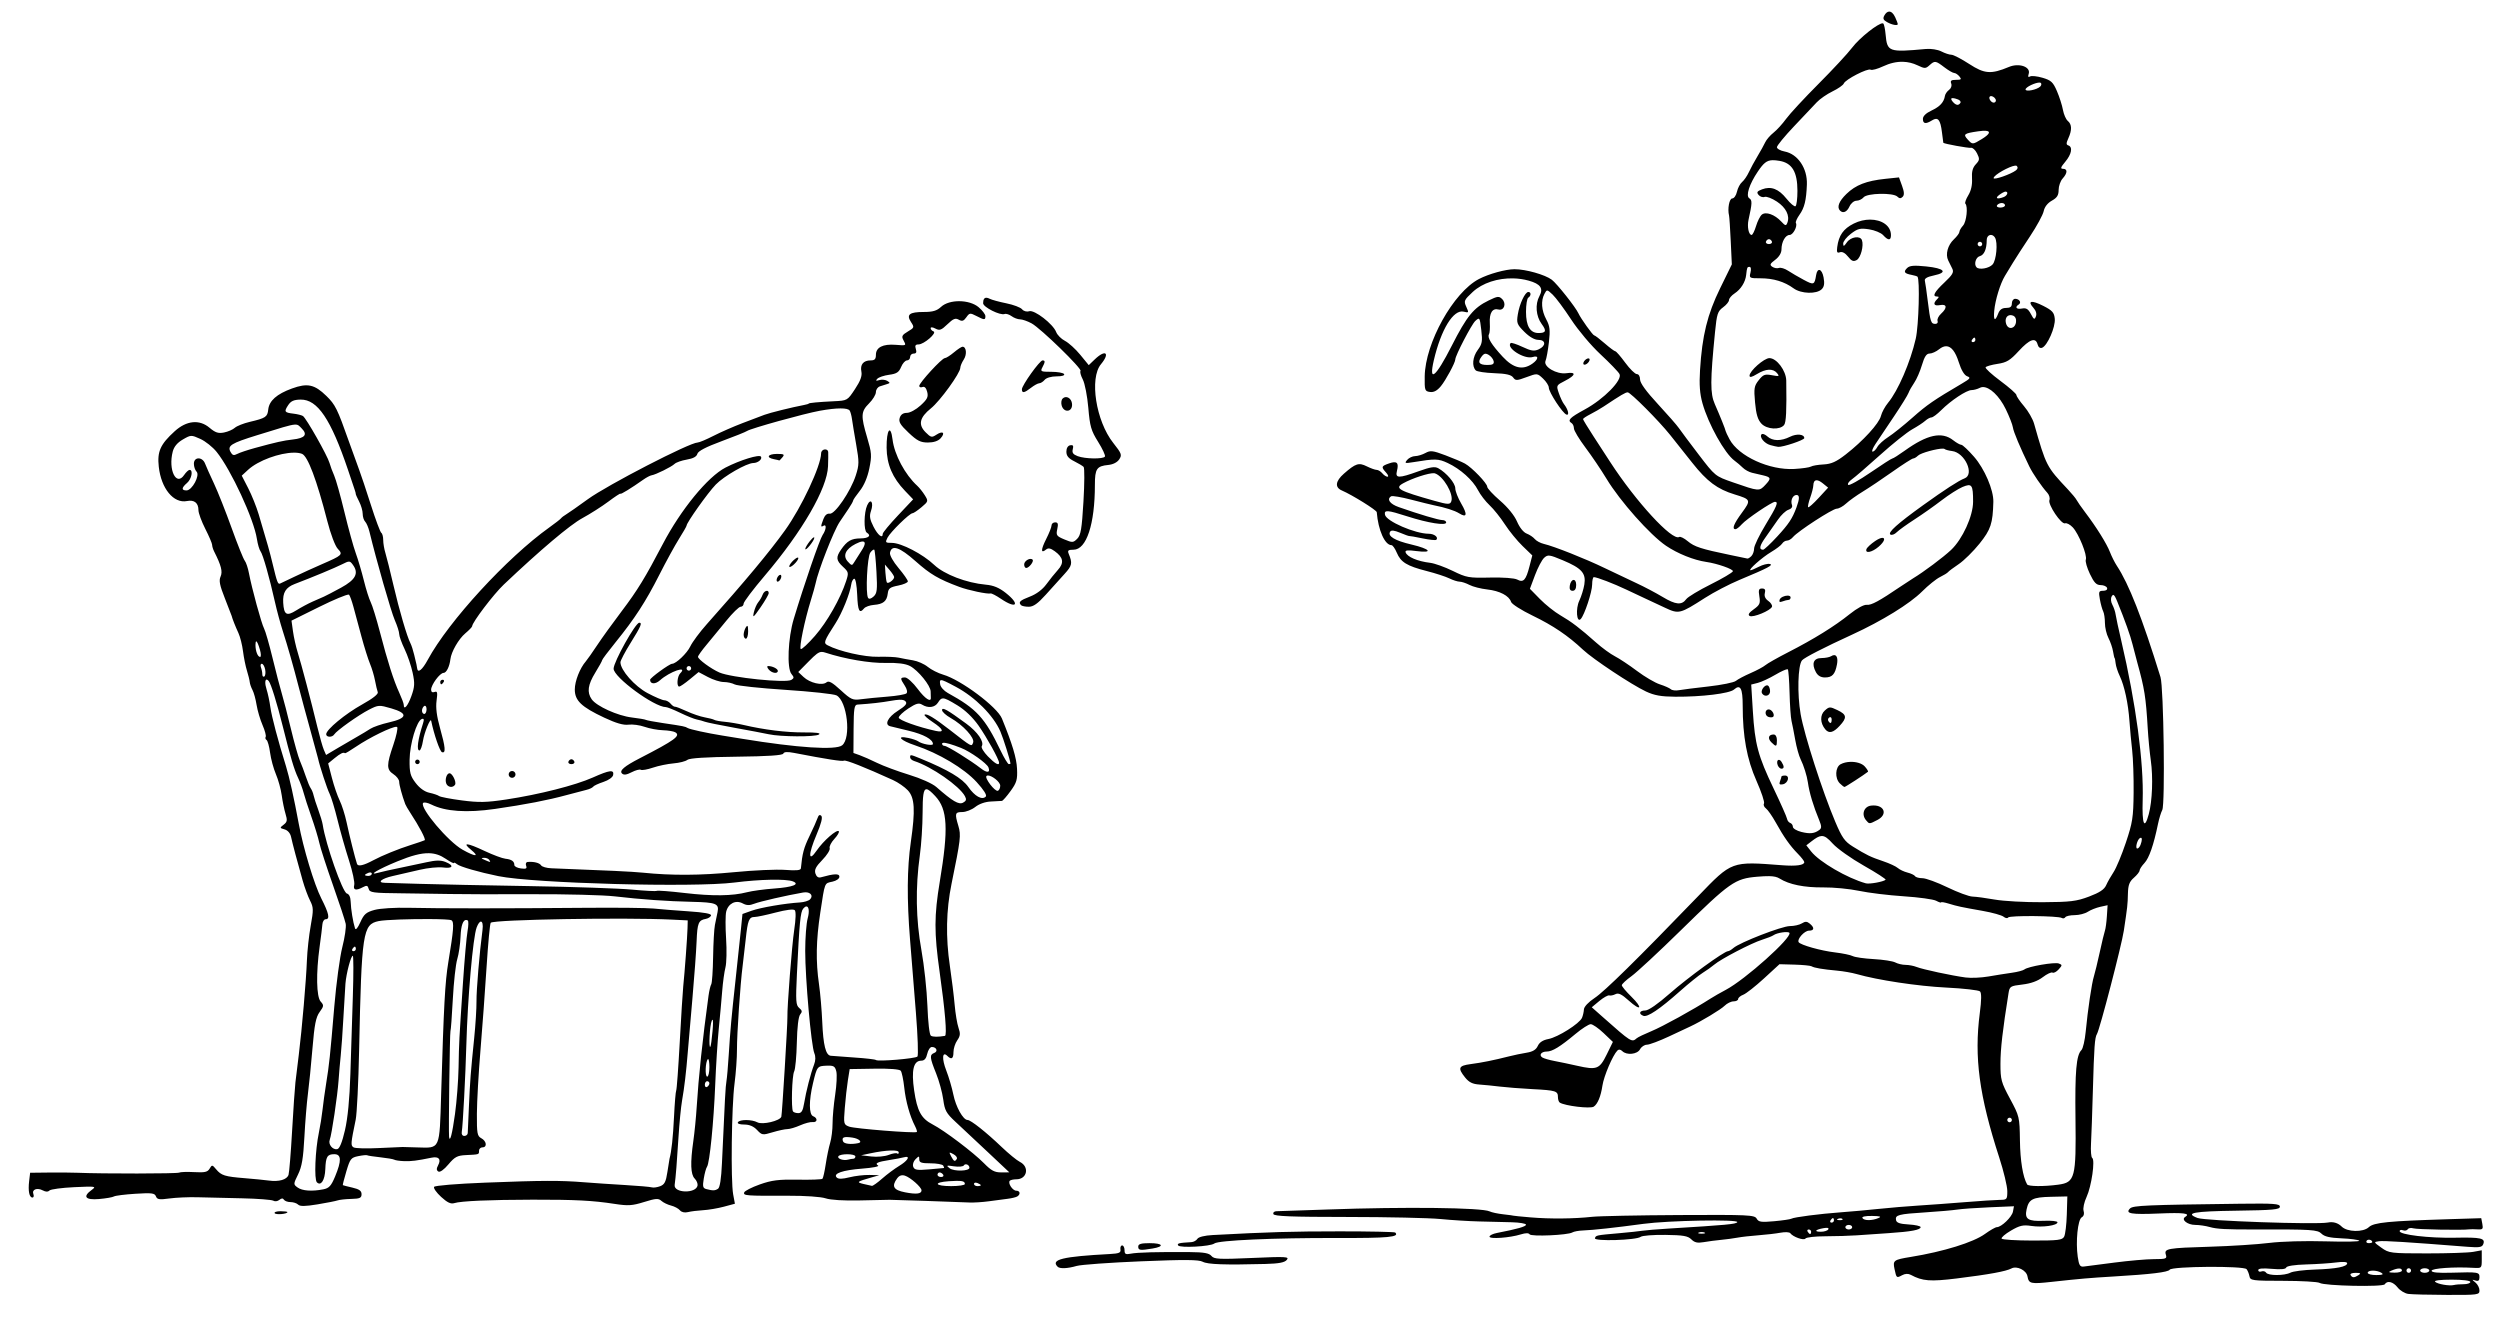 <?xml version="1.0" encoding="utf-8"?>
<svg xmlns="http://www.w3.org/2000/svg" version="1.1" viewBox="0 0 1096 578">
	<title>The old man on the Humber and his friend are amazed by the small black cake.The old man on the Humber and his friend are amazed by the small black cake.</title>
	<path d="m 828.184,5.082 c -0.731,0.026 -1.453,0.576 -2.064,1.668 -0.764,1.363 -0.499,2.019 1.199,2.965 C 829.52,10.941 832,11.382 832,10.547 c 0,-0.249 -0.522,-1.599 -1.16,-3 -0.759,-1.665 -1.716,-2.498 -2.656,-2.465 z m -2.818,5.133 c -1.913,-0.11 -10.117,6.346 -13.424,10.719 -1.892,2.503 -8.519,9.64 -14.725,15.861 -6.206,6.222 -12.585,13.11 -14.176,15.307 -1.591,2.197 -4.084,4.932 -5.541,6.078 -1.457,1.146 -3.09,3.036 -3.627,4.201 -0.537,1.165 -2.06,3.919 -3.385,6.119 -1.324,2.2 -3.031,5.35 -3.793,7 -0.762,1.65 -2.102,3.593 -2.977,4.318 -0.875,0.726 -1.88,2.638 -2.234,4.25 C 761.13,85.68 760.201,87 759.42,87 c -1.295,0 -2.15,4.583 -1.4,7.5 0.141,0.55 0.472,5.593 0.734,11.205 l 0.479,10.203 -5.125,10.467 c -5.602,11.442 -7.886,20.743 -8.816,35.904 -0.393,6.405 -0.104,10.326 1.068,14.5 2.58,9.184 9.759,22.049 14.039,25.16 1.089,0.792 2.73,2.189 3.646,3.105 0.917,0.917 2.744,1.917 4.061,2.223 1.317,0.306 3.467,0.807 4.779,1.113 3.553,0.83 3.69,1.378 1.045,4.193 -2.703,2.877 -2.746,2.874 -14.213,-1.113 -7.767,-2.701 -7.797,-2.724 -15,-12.152 -3.97,-5.196 -7.88,-10.427 -8.691,-11.627 -0.811,-1.2 -4.974,-5.96 -9.25,-10.578 C 721.658,171.576 719,167.902 719,166.354 719,164.992 718.405,164 717.586,164 c -0.778,0 -3.067,-2.25 -5.086,-5 -2.019,-2.75 -3.974,-5 -4.346,-5 -0.372,0 -2.472,-1.566 -4.666,-3.48 -2.194,-1.914 -4.266,-3.489 -4.605,-3.5 -0.597,-0.018 -5.866,-7.383 -6.883,-9.619 -1.23,-2.705 -9.446,-13.079 -11.693,-14.764 -2.96,-2.22 -11.415,-4.612 -16.307,-4.613 -3.898,-0.001 -11.292,2.034 -15.648,4.309 -11.189,5.841 -23.545,28.033 -23.758,42.668 -0.089,6.126 0.044,6.519 2.299,6.838 1.664,0.235 3.112,-0.526 4.76,-2.5 2.113,-2.531 6.348,-10.378 6.348,-11.762 0,-1.667 7.135,-15.388 8.771,-16.869 1.904,-1.723 1.962,-1.633 2.621,3.975 0.587,4.991 0.384,6.129 -1.559,8.756 -2.252,3.045 -2.643,7.154 -0.852,8.945 0.534,0.534 4.171,1.084 8.082,1.223 5.166,0.184 7.434,0.694 8.289,1.863 1.079,1.476 1.569,1.465 5.881,-0.133 4.689,-1.738 4.71,-1.736 7.234,0.635 1.392,1.308 2.531,3.092 2.531,3.965 0,2.01 6.082,11.295 7.75,11.83 1.376,0.442 0.72,-2.262 -1.125,-4.631 -0.585,-0.751 -1.592,-2.905 -2.238,-4.785 -1.16,-3.374 -1.125,-3.443 2.719,-5.404 4.741,-2.419 5.045,-3.991 0.645,-3.334 -4.294,0.641 -10.284,-2.88 -9.191,-5.402 0.407,-0.94 1.074,-4.614 1.482,-8.164 0.619,-5.377 0.428,-7.044 -1.148,-9.984 -2.123,-3.961 -2.427,-8.193 -0.807,-11.221 1.077,-2.012 1.105,-2.008 3.592,0.316 1.379,1.289 5.01,6.169 8.068,10.844 3.138,4.797 8.769,11.486 12.926,15.352 4.051,3.768 7.792,7.645 8.312,8.617 1.391,2.598 -6.817,10.974 -15.234,15.547 -6.633,3.604 -7.739,4.755 -5.75,5.984 0.55,0.34 1.005,1.379 1.01,2.309 0.005,0.93 2.267,4.697 5.025,8.369 2.759,3.673 6.932,9.853 9.275,13.732 5.916,9.795 19.04,24.566 26.068,29.344 5.049,3.432 12.213,6.316 17.621,7.092 4.841,0.695 11.988,3.198 11.699,4.098 -0.186,0.581 -4.571,3.17 -9.744,5.754 -5.173,2.584 -9.978,5.48 -10.678,6.438 -2.026,2.77 -4.604,2.539 -10.383,-0.932 -2.967,-1.782 -8.095,-4.488 -11.395,-6.014 -3.3,-1.526 -9.6,-4.518 -14,-6.648 -8.461,-4.096 -22.172,-9.538 -26.709,-10.602 -1.49,-0.349 -3.272,-1.314 -3.959,-2.143 -0.687,-0.828 -2.294,-1.901 -3.57,-2.387 -1.373,-0.522 -3.086,-2.668 -4.195,-5.256 -1.148,-2.677 -4.045,-6.248 -7.471,-9.205 -3.078,-2.657 -5.596,-5.383 -5.596,-6.057 0,-1.495 -6.647,-8.415 -9.75,-10.15 -1.238,-0.692 -5.092,-2.33 -8.564,-3.637 -5.542,-2.086 -6.611,-2.21 -8.75,-1.025 -1.34,0.742 -3.392,1.365 -4.562,1.385 -1.17,0.019 -2.739,0.772 -3.486,1.672 -1.231,1.484 -0.986,1.576 2.627,0.984 9.723,-1.592 11.05,-1.559 15.174,0.371 5.555,2.6 11.002,7.487 13.279,11.914 1.017,1.977 3.299,4.944 5.07,6.594 1.772,1.65 4.786,5.416 6.699,8.369 1.913,2.953 5.4,7.228 7.75,9.5 l 4.273,4.131 -1.24,4.811 c -1.562,6.056 -2.649,7.225 -5.365,5.771 -1.197,-0.641 -6.203,-1.008 -11.949,-0.877 -9.285,0.211 -10.281,0.033 -16.297,-2.912 -3.524,-1.725 -7.983,-3.323 -9.908,-3.551 -5.575,-0.66 -10.12,-2.603 -10.789,-4.611 -0.306,-0.918 0.871,-1.055 4.689,-0.549 7.616,1.01 6.212,-0.904 -2.094,-2.854 -7.325,-1.719 -10.578,-3.67 -9.371,-5.623 0.468,-0.758 1.791,-0.619 4.367,0.457 2.033,0.849 3.816,1.491 3.961,1.424 0.145,-0.067 2.769,0.398 5.83,1.033 3.061,0.635 5.799,0.921 6.086,0.635 1.075,-1.075 -0.889,-2.654 -3.301,-2.654 -6,0 -18.651,-5.491 -19.203,-8.336 -0.43,-2.213 0.998,-2.107 9.852,0.729 C 626.174,229.322 634,230.552 634,229.061 634,228.477 633.244,228 632.32,228 c -1.611,0 -10.091,-2.523 -19.07,-5.674 -3.964,-1.391 -5.433,-3.477 -3.354,-4.762 0.493,-0.304 4.43,0.363 8.75,1.484 4.32,1.121 8.754,2.218 9.854,2.436 5.126,1.016 9.2,2.313 11.211,3.568 3.396,2.121 3.718,0.535 0.877,-4.312 -1.423,-2.429 -2.588,-5.423 -2.588,-6.654 0,-2.258 -3.842,-6.797 -7.455,-8.807 -1.523,-0.847 -3.429,-0.557 -8.621,1.316 -8.792,3.171 -10.328,3.147 -9.502,-0.143 0.911,-3.629 0.003,-4.496 -3.443,-3.295 -3.447,1.202 -3.561,1.543 -1.324,4.014 0.91,1.006 1.191,1.828 0.623,1.828 -0.568,0 -1.593,-0.675 -2.277,-1.5 -0.685,-0.825 -1.796,-1.5 -2.469,-1.5 -0.673,0 -2.626,-0.7 -4.34,-1.555 -3.497,-1.745 -4.867,-1.305 -10.031,3.227 -3.715,3.26 -4.053,5.993 -0.91,7.348 4.579,1.973 15.252,8.61 15.324,9.529 0.619,7.871 3.557,14.451 6.451,14.451 0.521,0 1.567,1.482 2.324,3.295 1.749,4.186 4.43,5.829 13.15,8.059 3.85,0.984 8.307,2.433 9.904,3.219 1.597,0.785 3.622,1.431 4.5,1.434 0.878,0.003 2.824,0.647 4.324,1.43 1.501,0.783 4.998,1.676 7.771,1.984 5.478,0.61 9.608,2.768 10.465,5.469 0.299,0.941 4.556,3.651 9.461,6.021 8.928,4.314 15.512,8.768 22.074,14.938 4.406,4.142 21.276,15.332 27.588,18.299 3.661,1.721 6.649,2.254 12.842,2.297 11.618,0.08 23.785,-1.406 25.758,-3.148 2.791,-2.465 3.812,-0.579 3.812,7.041 0,13.515 1.831,23.508 6.053,33.021 2.162,4.872 3.642,9.329 3.287,9.902 -0.355,0.574 0.024,1.539 0.842,2.143 0.818,0.604 2.738,3.348 4.268,6.098 3.609,6.49 6.325,10.335 9.766,13.826 1.532,1.555 2.785,3.191 2.785,3.635 0,1.34 -3.521,1.836 -9.672,1.363 -22.408,-1.724 -21.955,-1.891 -36.828,13.518 -26.889,27.856 -41.08,41.816 -45.42,44.678 -2.725,1.797 -4.622,3.822 -4.686,5 -0.059,1.089 -0.438,2.752 -0.844,3.695 -1.084,2.522 -10.577,8.511 -14.723,9.289 -2.405,0.451 -3.942,1.451 -4.662,3.031 -0.756,1.66 -2.197,2.537 -4.869,2.963 -2.088,0.333 -5.597,1.063 -7.797,1.621 -6.73,1.708 -11.781,2.726 -16.75,3.379 -5.337,0.701 -5.766,1.72 -2.465,5.846 1.703,2.128 3.272,2.911 6.244,3.113 2.184,0.149 6.221,0.551 8.971,0.895 2.75,0.343 9.191,0.846 14.314,1.117 C 682.143,478.016 683,478.286 683,481 c 0,1.035 0.369,2.11 0.82,2.389 2.338,1.445 13.348,2.761 14.861,1.775 1.715,-1.117 3.126,-4.513 3.818,-9.197 0.62,-4.19 4.502,-13.301 6.57,-15.416 0.585,-0.598 1.373,-0.506 2.129,0.25 1.933,1.933 6.594,1.454 7.801,-0.801 0.589,-1.1 1.948,-2 3.02,-2 1.072,0 5.443,-1.638 9.715,-3.641 4.272,-2.003 8.441,-3.957 9.266,-4.342 4.826,-2.253 13.413,-7.431 15.068,-9.086 C 757.131,439.869 758.9,439 760,439 c 1.1,0 2,-0.462 2,-1.025 0,-0.564 1.012,-1.413 2.25,-1.889 1.238,-0.475 5.315,-3.679 9.061,-7.119 l 6.809,-6.254 6.598,0.182 c 3.629,0.1 7.003,0.432 7.498,0.738 1.114,0.689 4.795,1.314 11.174,1.9 2.688,0.247 6.513,0.914 8.5,1.484 9.318,2.673 26.881,5.321 39.379,5.938 7.572,0.373 14.221,1.133 14.775,1.688 0.678,0.678 0.647,3.77 -0.096,9.434 -2.545,19.412 -0.282,36.24 8.541,63.461 1.931,5.957 3.512,12.548 3.512,14.646 0,3.633 -0.155,3.817 -3.25,3.84 -1.788,0.013 -8.65,0.463 -15.25,0.998 -6.6,0.535 -15.825,1.211 -20.5,1.502 -4.675,0.291 -12.55,0.951 -17.5,1.471 -4.95,0.519 -12.375,1.188 -16.5,1.484 -9.145,0.657 -20.55,2.131 -21.674,2.803 -0.455,0.272 -3.843,0.767 -7.529,1.102 -5.733,0.52 -6.844,0.356 -7.68,-1.137 -0.902,-1.611 -3.503,-1.733 -33.797,-1.572 -18.051,0.096 -35.295,0.444 -38.32,0.775 -8.019,0.878 -18.444,0.974 -27,0.25 -4.125,-0.349 -7.5,-0.684 -7.5,-0.744 0,-0.06 -2.001,-0.331 -4.445,-0.602 -2.445,-0.271 -5.144,-0.847 -6,-1.281 -3.279,-1.663 -37.177,-2.058 -71.055,-0.828 -11.275,0.409 -21.326,0.747 -22.334,0.75 -1.022,0.003 -1.647,0.559 -1.414,1.256 0.323,0.965 7.708,1.254 32.334,1.271 17.553,0.012 35.964,0.418 40.914,0.9 4.95,0.483 12.6,0.959 17,1.061 4.4,0.101 10.812,0.26 14.25,0.352 3.438,0.091 6.25,0.571 6.25,1.066 0,0.818 -3.848,1.913 -12.75,3.631 -1.788,0.345 -3.25,1.073 -3.25,1.617 0,1.157 8.897,0.513 13.736,-0.994 2.091,-0.651 3.449,-0.662 3.838,-0.033 0.669,1.083 16.822,0.373 18.744,-0.824 0.649,-0.404 2.757,-0.791 4.682,-0.859 4.261,-0.151 14.479,-1.271 26.385,-2.893 11.042,-1.504 42.055,-2.065 41.24,-0.746 -0.535,0.866 -4.766,1.26 -30.125,2.807 -4.95,0.302 -10.125,0.73 -11.5,0.951 -1.375,0.222 -5.875,0.702 -10,1.066 -10.373,0.917 -10.344,0.91 -10.779,2.217 -0.482,1.445 18.19,0.871 20.062,-0.617 0.669,-0.532 5.525,-0.913 10.789,-0.846 7.855,0.1 9.902,0.452 11.412,1.963 1.403,1.403 2.692,1.693 5.428,1.215 1.973,-0.345 5.388,-0.793 7.588,-0.998 2.2,-0.205 5.447,-0.643 7.215,-0.973 1.768,-0.33 5.921,-0.799 9.23,-1.043 3.31,-0.244 7.651,-0.751 9.646,-1.125 1.995,-0.374 3.915,-0.274 4.268,0.223 1.165,1.641 6.036,3.34 6.664,2.324 0.327,-0.529 4.28,-0.97 8.785,-0.98 4.505,-0.01 10.666,-0.196 13.691,-0.412 3.025,-0.216 9.325,-0.648 14,-0.961 9.94,-0.666 14,-1.431 14,-2.637 0,-0.478 -2.358,-1.004 -5.24,-1.17 -3.885,-0.224 -5.32,-0.724 -5.549,-1.928 -0.426,-2.241 1.014,-2.616 12.91,-3.375 5.709,-0.364 11.954,-0.909 13.879,-1.211 1.925,-0.302 8.319,-0.757 14.209,-1.008 l 10.709,-0.455 -0.436,2.336 c -0.442,2.367 -5.062,6.823 -7.082,6.832 -0.605,0.003 -2.938,1.336 -5.184,2.963 -5.111,3.703 -18.141,7.741 -32.561,10.09 -7.508,1.223 -7.907,1.52 -7.098,5.299 0.86,4.015 0.875,4.028 3.332,2.713 1.358,-0.727 2.668,-0.777 3.836,-0.146 5.068,2.739 8.498,3.006 20.129,1.566 14.187,-1.756 21.594,-3.113 23.984,-4.393 2.347,-1.256 6.521,0.795 6.998,3.439 0.592,3.284 1.366,3.461 10.686,2.441 12.528,-1.37 16.675,-1.73 26.977,-2.34 16.526,-0.978 23.994,-1.88 24.697,-2.982 0.964,-1.511 32.493,-1.732 33.703,-0.236 0.486,0.601 1.053,1.992 1.26,3.092 0.355,1.889 1.176,2.002 14.857,2.023 7.965,0.013 15.12,0.421 15.898,0.91 2.103,1.32 27.784,1.861 28.562,0.602 1.096,-1.774 3.652,-1.14 5.65,1.4 1.054,1.34 3.142,2.609 4.643,2.82 1.5,0.212 9.141,0.408 16.979,0.436 13.624,0.048 14.25,-0.039 14.25,-1.961 0,-1.106 -0.787,-2.658 -1.75,-3.451 -1.667,-1.373 -1.667,-1.417 0,-0.893 1.26,0.396 1.75,-1.5e-4 1.75,-1.418 0,-2.289 -0.468,-2.365 -12.25,-2.01 -5.909,0.178 -8.75,-0.097 -8.75,-0.848 0,-1.083 9.87,-1.782 18.25,-1.293 3.738,0.218 3.75,0.204 3.75,-3.738 V 548.125 l -3.75,0.688 c -2.062,0.378 -11.179,0.682 -20.26,0.676 -15.981,-0.011 -16.622,-0.091 -20,-2.5 -3.401,-2.425 -3.428,-2.496 -1.062,-2.83 2.096,-0.296 12.374,0.348 38.836,2.438 5.189,0.41 6.373,0.211 6.896,-1.152 1.004,-2.617 -0.945,-3.062 -12.399,-2.832 -11.401,0.229 -24.262,-1.297 -24.262,-2.879 0,-0.521 0.661,-0.693 1.469,-0.383 0.807,0.31 1.745,0.115 2.084,-0.434 0.339,-0.548 1.445,-0.734 2.459,-0.412 1.6,0.508 21.738,0.869 24.488,0.439 0.55,-0.086 2.18,-0.079 3.623,0.014 2.298,0.147 2.563,-0.148 2.139,-2.369 l -0.484,-2.535 -14.139,0.438 c -26.705,0.824 -32.935,1.441 -35.129,3.486 -2.517,2.347 -9.485,2.191 -11.945,-0.27 -1.589,-1.589 -3.723,-2.209 -6.033,-1.752 -4.982,0.985 -53.783,-0.72 -57.139,-1.996 -5.745,-2.184 -1.832,-2.924 16.857,-3.188 16.324,-0.23 19.25,-0.499 19.25,-1.771 0,-1.285 -2.514,-1.468 -17.5,-1.281 -41.086,0.513 -46.88,0.761 -48.191,2.072 -2.261,2.261 0.442,2.732 12.688,2.209 10.941,-0.468 14.025,-0.059 11.471,1.52 -1.882,1.163 1.057,3.48 4.412,3.48 1.724,0 4.608,0.423 6.41,0.939 3.083,0.884 7.089,1.094 20.211,1.059 24.541,-0.066 27.006,0.092 28.758,1.852 1.258,1.264 3.689,1.831 8.742,2.037 3.85,0.157 7.356,0.623 7.789,1.037 0.434,0.414 -6.174,0.542 -14.684,0.283 -8.889,-0.27 -19.437,0.025 -24.789,0.693 -5.124,0.64 -16.741,1.386 -25.816,1.658 -18.943,0.568 -20.332,0.819 -19.475,3.521 0.553,1.742 0.072,1.921 -5.207,1.928 -3.2,0.004 -10.993,0.682 -17.318,1.506 -6.325,0.824 -12.391,1.608 -13.479,1.742 -1.635,0.202 -2.092,-0.537 -2.635,-4.256 -0.966,-6.624 0.014,-16.34 1.748,-17.324 0.901,-0.511 1.214,-1.576 0.824,-2.805 -0.354,-1.116 0.222,-3.81 1.32,-6.176 2.138,-4.606 3.804,-16.216 2.447,-17.055 -0.469,-0.29 -0.704,-3.141 -0.521,-6.334 0.182,-3.193 0.55,-13.682 0.818,-23.307 0.533,-19.153 0.82,-23.13 1.785,-24.691 1.223,-1.979 10.81,-38.841 11.783,-45.309 1.602,-10.643 1.676,-11.301 1.795,-16.256 0.09,-3.743 0.646,-5.221 2.613,-6.932 1.375,-1.196 2.5,-2.625 2.5,-3.178 0,-0.553 0.962,-2.029 2.137,-3.279 2.043,-2.175 4.033,-7.921 5.93,-17.119 0.484,-2.345 1.327,-5.103 1.875,-6.127 1.304,-2.437 0.621,-53.746 -0.775,-58.26 -8.056,-26.035 -13.853,-40.812 -19.164,-48.85 -0.909,-1.375 -2.264,-4.075 -3.01,-6 -1.438,-3.712 -5.92,-10.889 -10.928,-17.5 -1.667,-2.2 -3.312,-4.568 -3.658,-5.262 -0.346,-0.694 -2.041,-2.762 -3.768,-4.598 -9.514,-10.115 -9.596,-10.274 -14.896,-28.902 -0.589,-2.069 -2.571,-5.515 -4.406,-7.658 C 885.501,175.936 884,173.734 884,173.186 c 0,-0.548 -3.15,-3.331 -7,-6.186 -3.85,-2.854 -6.78,-5.546 -6.512,-5.98 0.268,-0.434 2.629,-1.109 5.246,-1.502 3.997,-0.599 5.478,-1.498 9.264,-5.615 4.804,-5.225 7.443,-6.148 8.293,-2.898 0.323,1.235 1.076,1.791 1.963,1.451 2.322,-0.891 5.909,-9.077 5.561,-12.693 -0.266,-2.764 -1.039,-3.631 -5.064,-5.678 -5.175,-2.631 -7.105,-2.238 -4.289,0.873 1.115,1.232 1.521,2.638 1.084,3.756 -0.606,1.552 -0.898,1.412 -2.207,-1.062 -1.173,-2.219 -2.042,-2.748 -3.922,-2.389 -2.435,0.465 -3.283,-0.608 -1.4,-1.771 C 886.343,132.67 885.288,131 883.441,131 882.649,131 882,131.9 882,133 c 0,1.472 -0.667,2 -2.525,2 -1.773,0 -2.807,0.744 -3.475,2.5 -1.373,3.613 -2.122,3.072 -1.732,-1.25 0.424,-4.697 2.647,-11.958 4.682,-15.283 0.853,-1.393 2.451,-4.024 3.551,-5.846 1.1,-1.822 4.44,-6.982 7.424,-11.467 2.984,-4.485 5.698,-9.474 6.029,-11.088 0.379,-1.843 1.707,-3.552 3.574,-4.594 2.284,-1.275 2.973,-2.365 2.973,-4.707 0,-1.677 0.787,-3.921 1.75,-4.986 C 906.429,75.866 906.499,74 904.41,74 c -1.235,0 -1.013,-0.684 1,-3.076 2.768,-3.29 3.373,-6.496 1.352,-7.17 -0.984,-0.328 -0.984,-0.971 0,-3.131 1.641,-3.602 1.564,-6.109 -0.234,-7.602 -0.81,-0.673 -1.774,-2.864 -2.139,-4.871 -0.365,-2.007 -1.548,-5.703 -2.631,-8.213 -1.701,-3.944 -2.557,-4.737 -6.307,-5.844 -2.386,-0.704 -4.862,-0.958 -5.502,-0.562 -0.79,0.488 -0.97,0.113 -0.564,-1.166 0.973,-3.064 -4.218,-4.879 -8.654,-3.025 -7.875,3.29 -10.712,3.079 -17.438,-1.299 C 859.879,25.819 856.37,24 855.494,24 c -0.876,0 -2.854,-0.651 -4.393,-1.447 -1.582,-0.818 -4.549,-1.287 -6.826,-1.078 -16.311,1.493 -16.942,1.264 -17.633,-6.404 -0.205,-2.273 -0.647,-4.409 -0.982,-4.744 -0.068,-0.068 -0.167,-0.104 -0.295,-0.111 z m 8.92,16.875 c 2.191,0.061 4.313,0.575 6.344,1.539 3.17,1.504 3.568,1.504 5.23,0 2.347,-2.124 2.681,-2.08 6.551,0.871 1.803,1.375 3.744,2.5 4.312,2.5 0.568,0 1.593,0.675 2.277,1.5 1.055,1.271 0.828,1.5 -1.484,1.5 -2.11,0 -2.588,0.369 -2.105,1.627 0.359,0.936 -0.044,2.115 -0.949,2.777 -0.865,0.633 -1.677,1.813 -1.805,2.623 -0.444,2.806 -2.174,4.694 -5.906,6.443 -2.386,1.119 -3.75,2.442 -3.75,3.643 0,2.186 1.223,2.389 3.988,0.662 2.615,-1.633 3.685,-0.352 4.363,5.225 0.301,2.475 0.57,4.542 0.598,4.592 0.253,0.452 11.103,2.425 12.105,2.201 0.722,-0.161 1.926,0.939 2.678,2.445 1.217,2.44 1.157,2.964 -0.549,4.795 -1.376,1.477 -1.841,3.236 -1.654,6.26 0.17,2.739 -0.395,5.286 -1.621,7.303 -1.035,1.703 -1.618,3.361 -1.295,3.684 1.224,1.224 0.518,7.916 -1.014,9.609 -0.88,0.972 -1.6,2.217 -1.6,2.766 0,0.548 -1.079,2.011 -2.398,3.25 -2.73,2.565 -3.816,6.597 -2.498,9.275 0.493,1.001 1.308,2.655 1.812,3.674 0.738,1.491 0.055,2.665 -3.5,6.01 -4.427,4.166 -5.46,6.137 -3.217,6.137 0.933,0 0.933,0.266 0,1.199 -1.949,1.949 -1.379,3.069 1.301,2.557 3.074,-0.588 3.296,1.213 0.465,3.775 -1.119,1.013 -1.808,2.434 -1.531,3.156 0.278,0.724 -0.168,1.312 -0.996,1.312 -1.901,0 -2.183,-0.853 -3.305,-10 -0.506,-4.125 -1.079,-8.14 -1.275,-8.924 -0.245,-0.977 0.998,-1.706 3.953,-2.32 6.277,-1.306 4.708,-3.137 -3.391,-3.955 -5.37,-0.543 -7.243,-0.38 -8.361,0.727 -1.674,1.657 -1.211,2.366 1.941,2.973 1.249,0.24 2.424,0.592 2.611,0.779 1.125,1.125 0.566,21.482 -0.748,27.221 -2.368,10.341 -7.759,22.814 -12.131,28.076 -1.336,1.608 -2.74,4.199 -3.121,5.758 -0.807,3.304 -7.832,10.99 -15.447,16.9 -4.15,3.221 -6.312,4.193 -9.717,4.373 -2.408,0.127 -4.887,0.546 -5.508,0.93 -0.621,0.384 -3.898,0.857 -7.283,1.051 -10.922,0.626 -24.449,-5.562 -28.424,-13.002 -0.907,-1.697 -1.672,-3.311 -1.701,-3.586 -0.073,-0.684 -2.443,-6.58 -4.77,-11.871 -2.038,-4.635 -2.019,-10.125 0.105,-31.551 0.79,-7.968 1.164,-9.127 3.508,-10.834 1.443,-1.051 2.625,-2.497 2.625,-3.213 0,-0.716 1.109,-2.028 2.465,-2.916 2.728,-1.788 4.709,-4.953 5.055,-8.074 0.374,-3.38 0.442,-3.541 1.5,-3.541 0.588,0 0.752,1.058 0.391,2.5 -0.606,2.415 -0.458,2.5 4.332,2.5 5.713,0 10.557,1.465 14.566,4.404 3.304,2.422 10.094,2.621 12.352,0.363 1.07,-1.07 1.292,-2.509 0.793,-5.168 -0.714,-3.807 -2.712,-4.431 -3.262,-1.018 -0.701,4.356 -0.99,4.47 -5.406,2.109 -2.357,-1.26 -5.46,-3.066 -6.895,-4.014 -1.435,-0.948 -3.235,-1.493 -4,-1.211 -0.765,0.282 -2.066,0.059 -2.891,-0.496 -1.264,-0.849 -1.066,-1.333 1.25,-3.072 1.707,-1.282 2.75,-3.006 2.75,-4.547 0,-3.3 1.715,-6.352 3.568,-6.352 1.527,0 3.56,-3.884 2.752,-5.256 -0.245,-0.416 0.462,-2.036 1.574,-3.598 2.186,-3.069 2.982,-6.324 3.244,-13.264 0.269,-7.1 -3.987,-13.388 -9.799,-14.479 C 780.503,66.06 779,65.216 779,64.529 c 0,-0.687 3.373,-4.799 7.496,-9.139 4.123,-4.34 8.603,-9.077 9.953,-10.527 1.35,-1.451 4.462,-3.61 6.914,-4.797 2.452,-1.187 4.682,-2.745 4.957,-3.461 0.679,-1.768 10.516,-6.824 11.77,-6.049 0.552,0.341 3.002,-0.32 5.445,-1.469 3,-1.41 5.933,-2.077 8.75,-1.998 z m 59.891,9.111 c 0.243,0.014 0.43,0.072 0.539,0.182 0.358,0.358 0.232,1.061 -0.281,1.562 C 892.987,39.359 888,40.356 888,39.23 c 0,-1.091 4.471,-3.125 6.176,-3.029 z m -21.123,5.934 C 873.903,42.243 875,43.174 875,44.059 875,44.576 874.576,45 874.059,45 c -1.18,0 -2.441,-1.95 -1.725,-2.666 0.179,-0.179 0.435,-0.235 0.719,-0.199 z m -16.961,0.869 c 0.506,0.007 1.288,0.205 2.32,0.602 0.867,0.333 1.328,1.008 1.023,1.5 C 858.626,46.416 857.412,46.202 856,44.5 c -0.824,-0.993 -0.751,-1.508 0.092,-1.496 z m 14.457,14.344 c 2.337,0.172 1.776,1.484 -1.799,3.664 -3.989,2.432 -4.038,2.432 -6.16,0.088 -2.047,-2.262 -1.56,-2.631 4.66,-3.533 1.419,-0.206 2.52,-0.276 3.299,-0.219 z m -93.482,12.883 c 0.86,-0.023 1.854,0.087 3.062,0.291 5.534,0.935 7.862,4.834 7.867,13.17 0.002,3.405 -0.382,6.43 -0.854,6.721 -0.471,0.291 -2.248,-1.203 -3.949,-3.32 -3.475,-4.324 -6.779,-5.579 -10.732,-4.076 -2.169,0.825 -2.453,1.288 -1.496,2.441 0.65,0.783 1.834,1.174 2.633,0.867 0.798,-0.306 3.232,0.62 5.408,2.061 3.988,2.639 5.747,6.207 4.572,9.27 -0.563,1.468 -0.875,1.403 -2.703,-0.559 -2.859,-3.069 -6.751,-4.443 -8.492,-2.998 -0.756,0.627 -1.898,2.887 -2.537,5.021 C 769.206,101.254 768.334,103 767.908,103 c -1.287,0 -2.022,-3.628 -1.35,-6.654 1.614,-7.266 1.662,-8.591 0.35,-9.402 -1.678,-1.037 -0.027,-6.206 3.77,-11.803 2.421,-3.569 3.807,-4.841 6.389,-4.91 z m 106.346,2.383 c 0.347,-0.036 0.602,8.56e-4 0.73,0.129 0.59,0.59 0.46,1.316 -0.35,1.941 C 881.577,76.397 874,79.031 874,78.088 c 0,-1.369 6.981,-5.22 9.412,-5.475 z m -50.896,5.16 -6.008,0.629 c -8.309,0.871 -12.969,2.684 -17.035,6.625 -3.285,3.184 -4.297,5.816 -2.807,7.307 1.349,1.349 3.043,0.601 4.152,-1.834 0.633,-1.389 1.982,-2.5 3.037,-2.5 1.044,0 2.46,-0.675 3.145,-1.5 1.543,-1.859 13.01,-2.092 14.801,-0.301 0.873,0.873 1.5,0.9 2.301,0.1 0.801,-0.801 0.735,-2.111 -0.242,-4.812 z M 879.191,84 c 1.431,0 0.86,1.766 -0.773,2.393 -2.849,1.093 -3.958,0.575 -1.977,-0.924 C 877.509,84.661 878.747,84 879.191,84 Z m -1.633,5 C 878.351,89 879,89.45 879,90 c 0,0.55 -0.926,1 -2.059,1 -1.132,0 -1.781,-0.45 -1.441,-1 0.34,-0.55 1.266,-1 2.059,-1 z m -57.725,7.277 c -2.29,0.004 -4.768,0.549 -7.133,1.73 -4.569,2.282 -6.6,5.171 -7.264,10.336 -0.289,2.249 -0.038,2.717 1.199,2.242 0.974,-0.374 2.309,0.345 3.535,1.904 1.544,1.963 2.361,2.295 3.781,1.535 1.797,-0.962 3.221,-6.374 2.309,-8.775 -0.777,-2.046 -4.899,-1.42 -6.588,1 -1.276,1.83 -1.579,1.932 -1.621,0.551 -0.029,-0.935 1.494,-2.878 3.385,-4.32 2.979,-2.272 4.037,-2.532 7.939,-1.947 2.476,0.371 5.273,1.53 6.217,2.572 2.182,2.41 3.406,2.412 3.406,0.006 0,-4.228 -4.127,-6.842 -9.166,-6.834 z m 53.082,6.721 c 0.597,0.042 1.218,0.409 1.682,1.158 1.323,2.14 0.628,9.936 -1.051,11.791 -1.531,1.692 -5.805,2.462 -7.006,1.262 -1.272,-1.272 -0.388,-4.436 1.367,-4.895 1.948,-0.509 3.054,-3.048 3.078,-7.064 0.009,-1.485 0.935,-2.322 1.93,-2.252 z M 775.5,104.85 c 0.522,0 1.112,0.485 1.309,1.076 C 777.006,106.517 776.417,107 775.5,107 c -0.917,0 -1.506,-0.483 -1.309,-1.074 0.197,-0.591 0.786,-1.076 1.309,-1.076 z M 868,106 c 0.55,0 1,0.45 1,1 0,0.55 -0.45,1 -1,1 -0.55,0 -1,-0.45 -1,-1 0,-0.55 0.45,-1 1,-1 z m -204.533,16.041 c 2.258,0.06 4.516,0.382 6.676,0.982 5.238,1.455 6.597,3.405 4.736,6.793 -1.95,3.55 -1.524,8.82 0.986,12.215 C 678.1,145.054 677.772,146 674.488,146 670.81,146 669,142.943 669,136.73 c 0,-3.087 0.45,-5.891 1,-6.23 1.282,-0.792 1.299,-2.5 0.025,-2.5 -1.438,0 -3.875,5.204 -4.621,9.871 -0.597,3.733 -0.352,4.382 2.871,7.605 2.225,2.225 4.484,3.523 6.125,3.523 3.359,0 3.457,2.651 0.154,4.156 -1.996,0.91 -3.302,0.712 -7.109,-1.078 -2.565,-1.206 -4.897,-1.96 -5.18,-1.678 -2.114,2.114 6.043,7.272 9.676,6.119 2.739,-0.869 2.636,0.963 -0.164,2.924 -4.248,2.975 -8.303,2.023 -13.006,-3.055 -4.932,-5.325 -6.846,-8.46 -6,-9.828 0.328,-0.53 0.491,-2.714 0.365,-4.854 -0.264,-4.472 1.134,-6.711 3.762,-6.023 2.478,0.648 3.641,-2.571 1.648,-4.564 -1.369,-1.369 -1.977,-1.308 -5.891,0.594 -6.613,3.213 -9.593,6.866 -16.209,19.877 -7.052,13.87 -10.209,16.432 -7.865,6.387 3.172,-13.598 8.623,-22.465 13.115,-21.338 2.255,0.566 2.309,0.467 1.125,-2.131 -1.165,-2.558 -0.993,-2.957 2.803,-6.498 4.275,-3.987 11.067,-6.15 17.842,-5.969 z m -230.854,8.502 C 431.543,130.42 431,131.221 431,132.932 c 0,1.723 7.481,5.48 9.426,4.734 0.637,-0.244 2.012,0.181 3.057,0.945 1.045,0.764 2.716,1.389 3.713,1.389 0.997,0 3.273,0.794 5.059,1.764 3.969,2.156 22.312,20.004 21.447,20.869 -0.341,0.341 0.109,2.026 1.002,3.744 0.893,1.718 1.979,7.309 2.414,12.424 0.695,8.175 1.216,9.977 4.299,14.906 1.929,3.084 3.273,5.988 2.986,6.451 -0.725,1.173 -8.712,1.055 -11.949,-0.176 -2.024,-0.769 -2.546,-1.516 -2.143,-3.059 0.398,-1.521 0.107,-1.959 -1.139,-1.719 -1.028,0.198 -1.672,1.28 -1.672,2.809 0,1.827 0.9,2.936 3.395,4.182 1.867,0.932 3.745,2.057 4.172,2.5 0.427,0.443 0.391,7.289 -0.08,15.213 -0.714,12.012 -1.168,14.719 -2.729,16.279 -1.754,1.754 -2.108,1.772 -5.635,0.299 -3.439,-1.437 -3.707,-1.827 -3.113,-4.529 C 464.015,229.655 463.81,229 462.58,229 461.711,229 461,229.598 461,230.33 c 0,0.732 -1.059,3.423 -2.354,5.98 -2.383,4.708 -2.399,6.558 -0.037,4.598 0.949,-0.787 1.969,-0.584 3.818,0.76 3.759,2.731 4.153,5.094 1.363,8.176 -1.322,1.461 -3.608,4.303 -5.08,6.316 -1.685,2.305 -4.348,4.3 -7.193,5.387 -4.424,1.689 -5.193,2.445 -3.852,3.787 0.367,0.367 1.88,0.666 3.363,0.666 1.987,0 3.94,-1.382 7.418,-5.25 2.596,-2.888 6.297,-6.987 8.225,-9.109 3.368,-3.708 3.567,-4.68 1.834,-8.891 -0.587,-1.426 -0.191,-1.75 2.137,-1.756 5.671,-0.014 9.357,-11.206 9.357,-28.412 0,-7.072 0.793,-8.25 5.891,-8.75 2.076,-0.204 3.922,-1.149 4.779,-2.449 1.277,-1.935 1.051,-2.556 -2.629,-7.211 -7.589,-9.601 -10.508,-28.309 -5.383,-34.498 4.133,-4.991 2.024,-6.658 -2.699,-2.133 l -2.652,2.539 -3.732,-4.555 c -2.053,-2.506 -5.067,-5.245 -6.697,-6.088 -1.63,-0.843 -3.361,-2.58 -3.848,-3.859 -1.346,-3.541 -9.544,-9.868 -11.842,-9.139 -1.108,0.352 -2.415,-0.01 -3.123,-0.863 -0.67,-0.807 -3.773,-1.98 -6.893,-2.607 -3.12,-0.627 -6.411,-1.526 -7.314,-1.996 -0.473,-0.246 -0.888,-0.389 -1.244,-0.43 z m -11.984,1.5 c -3.147,-0.03 -6.238,0.79 -8.053,2.473 -1.869,1.732 -3.623,2.254 -7.588,2.254 -6.311,0 -7.751,1.137 -5.6,4.42 1.511,2.305 1.452,2.472 -1.412,4.164 -2.462,1.454 -2.808,2.092 -1.98,3.639 1.4,2.616 1.488,2.56 -3.389,2.172 C 387.082,150.725 384,152.29 384,155.535 384,157.44 383.477,158 381.699,158 c -3.187,0 -4.687,1.813 -4.066,4.914 0.378,1.888 -0.408,4.037 -2.805,7.666 -3.327,5.039 -3.331,5.04 -9.328,5.33 -6.763,0.327 -11,0.73 -11,1.045 0,0.117 -0.9,0.383 -2,0.592 -5.279,1.003 -15.037,3.424 -17.381,4.311 -1.441,0.545 -5.769,2.186 -9.619,3.648 -3.85,1.462 -9.569,3.972 -12.709,5.576 -3.14,1.605 -6.26,2.918 -6.934,2.918 -3.488,0 -39.577,18.627 -48.141,24.848 -4.28,3.109 -8.555,6.102 -9.5,6.652 -0.945,0.55 -1.963,1.328 -2.264,1.73 -0.301,0.402 -2.61,2.202 -5.131,4 -18.506,13.199 -44.146,41.116 -53.287,58.02 -2.409,4.454 -4.374,6.036 -4.66,3.75 -0.069,-0.55 -0.207,-1.337 -0.307,-1.75 -0.1,-0.412 -0.551,-2.31 -1.002,-4.217 -0.451,-1.907 -1.18,-4.157 -1.621,-5 -1.506,-2.882 -4.915,-14.525 -7.475,-25.533 -1.407,-6.05 -2.988,-12.381 -3.514,-14.07 C 168.431,240.741 168,238.179 168,236.738 c 0,-1.441 -0.375,-2.851 -0.834,-3.135 -0.459,-0.283 -2.525,-5.824 -4.592,-12.311 C 160.507,214.806 158.209,207.925 157.467,206 c -0.742,-1.925 -2.778,-7.55 -4.525,-12.5 -5.041,-14.284 -5.936,-16.09 -9.885,-19.945 -5.156,-5.035 -8.285,-5.708 -15.057,-3.242 -6.675,2.43 -9.996,5.373 -10.406,9.219 -0.348,3.264 -1.091,3.761 -8.08,5.41 -2.743,0.647 -5.698,1.82 -6.566,2.605 -0.868,0.786 -2.996,1.712 -4.729,2.059 -2.523,0.505 -3.795,0.089 -6.389,-2.094 -4.437,-3.733 -10.07,-3.161 -15.246,1.549 -6.315,5.746 -7.719,8.883 -6.977,15.59 1.059,9.56 6.51,16.177 12.365,15.006 C 85.168,219.017 87,220.478 87,223.67 c 0,1.249 1.35,4.927 3,8.174 1.65,3.247 3,6.416 3,7.043 0,0.627 0.394,1.922 0.877,2.877 3.108,6.147 3.798,8.828 2.826,10.992 -0.796,1.772 -0.398,3.809 1.861,9.5 1.582,3.984 2.928,7.469 2.992,7.744 0.272,1.175 1.672,4.716 2.963,7.5 0.765,1.65 1.671,5.25 2.016,8 0.344,2.75 1.118,6.575 1.719,8.5 0.601,1.925 1.155,4.175 1.23,5 0.076,0.825 0.621,2.4 1.211,3.5 0.59,1.1 1.394,4.025 1.787,6.5 0.394,2.475 1.569,6.462 2.609,8.859 1.041,2.397 1.662,4.727 1.383,5.18 -0.279,0.452 -0.11,1.068 0.377,1.369 0.486,0.301 1.185,2.806 1.551,5.566 0.366,2.76 1.517,7.003 2.557,9.43 1.04,2.426 2.186,6.591 2.547,9.254 0.361,2.663 1.114,6.334 1.674,8.158 0.86,2.799 0.731,3.539 -0.83,4.734 -1.772,1.358 -1.754,1.443 0.412,2.053 1.369,0.385 2.485,1.672 2.83,3.266 0.648,2.995 2.788,11.053 5.082,19.131 0.859,3.025 2.321,6.992 3.248,8.814 1.526,2.999 1.554,4.044 0.293,11 -0.766,4.228 -1.516,11.061 -1.668,15.186 -0.322,8.731 -2.153,29.992 -3.574,41.5 -0.543,4.4 -1.202,9.8 -1.463,12 -0.261,2.2 -0.92,11.82 -1.465,21.379 -0.545,9.559 -1.245,18.176 -1.555,19.15 -0.676,2.129 -4.166,3.144 -8.68,2.523 -1.82,-0.25 -6.58,-0.718 -10.576,-1.041 -8.719,-0.704 -10.203,-1.168 -12.496,-3.906 -1.687,-2.015 -1.809,-2.027 -2.848,-0.27 -0.89,1.505 -2.105,1.78 -6.738,1.521 -3.109,-0.173 -6.102,-0.072 -6.652,0.225 -0.899,0.485 -33.281,0.53 -44.5,0.062 -2.475,-0.103 -8.167,-0.147 -12.648,-0.098 l -8.148,0.092 -0.436,3.68 c -0.512,4.324 0.066,7.182 1.455,7.182 0.545,0 0.725,-0.691 0.4,-1.537 -0.762,-1.986 1.665,-2.914 4.146,-1.586 1.276,0.683 2.259,0.695 2.918,0.035 0.547,-0.547 5.455,-1.202 10.904,-1.455 9.338,-0.433 9.779,-0.365 7.658,1.164 -4.137,2.984 -2.887,4.56 3.199,4.033 2.997,-0.26 5.921,-0.765 6.5,-1.123 0.579,-0.358 4.814,-0.889 9.41,-1.182 7.174,-0.456 8.447,-0.298 8.994,1.127 0.533,1.39 1.49,1.544 5.891,0.939 2.89,-0.397 8.406,-0.639 12.256,-0.537 3.85,0.102 12.641,0.309 19.535,0.461 6.894,0.152 13.101,0.627 13.793,1.055 0.692,0.428 1.875,0.267 2.627,-0.357 0.94,-0.78 1.57,-0.807 2.016,-0.086 0.356,0.577 1.656,1.049 2.889,1.049 1.233,0 2.739,0.498 3.348,1.107 0.81,0.81 3.081,0.781 8.451,-0.104 4.038,-0.665 8.017,-1.45 8.842,-1.744 0.825,-0.294 3.525,-0.587 6,-0.648 3.767,-0.094 4.5,-0.432 4.5,-2.074 0,-1.47 -1.005,-2.194 -4,-2.883 -2.2,-0.506 -4.094,-0.992 -4.209,-1.08 -0.115,-0.088 0.583,-2.826 1.551,-6.086 1.619,-5.455 2.032,-5.982 5.184,-6.627 1.884,-0.386 3.661,-0.557 3.949,-0.381 0.289,0.176 2.909,0.578 5.822,0.891 2.913,0.313 5.652,0.788 6.086,1.057 0.434,0.268 2.325,0.546 4.203,0.617 3.203,0.121 5.6,-0.178 12.1,-1.51 3.188,-0.653 4.308,0.672 2.857,3.383 -0.757,1.414 -0.721,2.163 0.127,2.688 0.708,0.438 2.46,-0.806 4.412,-3.131 2.749,-3.275 3.893,-3.889 7.578,-4.072 C 210.193,506.103 210,506.165 210,504.5 c 0,-0.825 0.675,-1.5 1.5,-1.5 2.178,0 1.838,-2.748 -0.494,-3.996 -1.788,-0.957 -1.987,-2.07 -1.938,-10.785 0.03,-5.345 0.734,-17.819 1.562,-27.719 0.829,-9.9 2.038,-26.399 2.688,-36.666 0.65,-10.267 1.468,-18.954 1.818,-19.305 1.395,-1.395 58.811,-2.389 79.363,-1.375 l 7,0.346 -0.09,3.5 c -0.1,3.845 -1.235,19.187 -1.887,25.5 -0.227,2.2 -0.914,13.197 -1.525,24.438 -0.612,11.241 -1.309,20.755 -1.549,21.143 -0.239,0.387 -0.671,5.591 -0.959,11.562 -0.433,8.971 -1.101,15.195 -1.973,18.357 -0.076,0.275 -0.494,2.892 -0.93,5.814 -0.642,4.303 -1.247,5.485 -3.182,6.221 -1.314,0.5 -2.956,0.726 -3.648,0.502 -0.692,-0.224 -5.983,-0.685 -11.758,-1.023 -5.775,-0.338 -13.875,-0.884 -18,-1.215 -10.453,-0.837 -18.231,-0.807 -43.289,0.17 -12.501,0.488 -22.053,1.277 -22.408,1.852 -0.34,0.551 1.046,2.529 3.082,4.395 2.717,2.49 4.253,3.217 5.773,2.734 2.896,-0.919 15.556,-1.477 34.342,-1.512 18.577,-0.035 26.34,0.364 35.908,1.842 5.953,0.919 7.748,0.805 12.965,-0.818 5.176,-1.611 6.277,-1.683 7.59,-0.5 0.845,0.761 2.756,1.687 4.246,2.059 1.49,0.372 3.23,1.303 3.865,2.068 0.706,0.851 2.077,1.161 3.529,0.797 1.306,-0.328 4.293,-0.702 6.637,-0.832 2.343,-0.13 6.439,-0.822 9.102,-1.537 l 4.842,-1.299 -0.762,-4.109 c -1.103,-5.947 -0.702,-38.656 0.596,-48.547 0.609,-4.642 1.091,-11.392 1.07,-15 -0.037,-6.584 1.489,-29.079 2.48,-36.561 0.292,-2.2 0.895,-7.43 1.342,-11.621 0.911,-8.55 1.445,-9.879 3.967,-9.879 0.967,0 5.102,-0.878 9.189,-1.951 4.568,-1.199 7.789,-1.594 8.359,-1.023 0.57,0.57 0.474,3.923 -0.248,8.701 -1.007,6.661 -3.117,33.769 -2.979,38.273 0.089,2.895 -2.329,42.512 -2.658,43.561 -0.574,1.828 -8.276,3.652 -10.469,2.479 C 329.601,490.716 324.308,490.692 323.5,492 c -0.366,0.591 0.766,1 2.768,1 2.273,0 4.12,0.783 5.623,2.383 2.152,2.291 2.414,2.33 6.832,1 2.527,-0.761 5.439,-1.383 6.469,-1.383 1.03,0 3.545,-0.743 5.59,-1.65 2.045,-0.907 4.506,-1.552 5.469,-1.436 2.136,0.259 2.334,-1.753 0.25,-2.553 -1.897,-0.728 -1.929,-6.775 -0.074,-14.531 1.756,-7.346 1.863,-7.478 6.021,-7.635 3.028,-0.114 3.624,0.242 4.189,2.496 0.363,1.446 0.141,6.044 -0.494,10.219 -0.635,4.175 -1.152,9.842 -1.148,12.596 0.004,2.754 -0.471,6.579 -1.053,8.5 -0.582,1.921 -1.455,6.129 -1.939,9.35 -0.484,3.221 -1.136,6.113 -1.449,6.426 -0.313,0.313 -5.177,0.488 -10.811,0.389 -8.415,-0.148 -11.387,0.224 -16.664,2.092 -3.532,1.25 -6.608,2.828 -6.834,3.506 -0.474,1.422 0.781,1.517 19.227,1.445 7.537,-0.029 14.449,0.448 16.5,1.141 2.147,0.725 8.033,1.084 15.029,0.918 6.325,-0.15 12.175,-0.277 13,-0.283 1.551,-0.011 28.81,0.913 35,1.188 1.925,0.085 5.75,-0.155 8.5,-0.535 2.75,-0.38 6.451,-0.871 8.223,-1.09 1.772,-0.219 3.685,-0.684 4.25,-1.033 1.521,-0.94 1.246,-2.518 -0.438,-2.518 -1.63,0 -3.823,-3.38 -2.834,-4.369 0.347,-0.347 1.628,-0.631 2.844,-0.631 4.782,0 5.889,-5.477 1.545,-7.643 -1.316,-0.656 -4.913,-3.599 -7.992,-6.541 C 432.296,496.319 425.579,491 424.174,491 c -1.931,0 -5.139,-5.74 -6.225,-11.135 -0.594,-2.951 -1.992,-7.702 -3.107,-10.559 -2.015,-5.16 -1.76,-8.626 0.471,-6.395 1.8,1.8 2.688,1.242 2.688,-1.689 0,-1.528 0.744,-3.84 1.652,-5.137 1.339,-1.912 1.445,-2.947 0.564,-5.473 -0.597,-1.713 -1.361,-6.263 -1.697,-10.113 -0.336,-3.85 -1.278,-11.5 -2.094,-17 -1.873,-12.628 -1.635,-24.499 0.721,-36 4.001,-19.535 4.216,-21.349 3.006,-25.389 C 418.501,356.599 418.668,356 421.865,356 c 1.576,0 4.14,-1.004 5.699,-2.23 1.739,-1.368 4.403,-2.29 6.887,-2.387 2.227,-0.086 4.384,-0.208 4.793,-0.27 0.409,-0.062 2.123,-2.018 3.811,-4.348 2.663,-3.676 3.034,-4.964 2.812,-9.75 -0.219,-4.728 -2.05,-10.816 -6.623,-22.016 -2.083,-5.101 -17.999,-16.987 -25.744,-19.225 -2.2,-0.636 -5.251,-2.177 -6.779,-3.426 -1.529,-1.249 -4.454,-2.539 -6.5,-2.867 -2.046,-0.329 -4.846,-0.85 -6.221,-1.158 -1.375,-0.308 -5.425,-0.484 -9,-0.391 -5.995,0.157 -17.152,-2.379 -22.189,-5.045 -1.884,-0.997 -1.625,-1.717 3.48,-9.645 2.85,-4.426 6.351,-13.074 6.895,-17.033 0.173,-1.259 0.764,-2.384 1.314,-2.5 0.574,-0.121 1.124,2.881 1.293,7.039 0.29,7.165 0.952,8.467 3.027,5.967 0.586,-0.706 2.522,-1.393 4.305,-1.529 4.08,-0.311 5.674,-1.62 6.066,-4.984 0.262,-2.242 0.963,-2.78 4.559,-3.486 2.337,-0.459 4.25,-1.289 4.25,-1.846 0,-0.556 -1.839,-3.194 -4.088,-5.861 -2.357,-2.795 -3.941,-5.625 -3.74,-6.68 0.7,-3.67 4.195,-2.519 11.168,3.672 6.51,5.78 10.101,7.891 19.16,11.268 4.079,1.52 12.365,3.267 13.785,2.906 0.432,-0.11 2.449,0.931 4.482,2.312 6.873,4.67 8.653,2.597 2.176,-2.533 -2.906,-2.301 -5.389,-3.332 -8.75,-3.633 -8.49,-0.759 -18.232,-4.492 -22.637,-8.672 C 404.569,242.917 395.113,238 390.994,238 c -2.848,0 -2.985,-0.159 -1.928,-2.25 1.254,-2.481 9.696,-10.75 10.975,-10.75 0.443,0 2.206,-1.178 3.918,-2.619 3.032,-2.552 3.072,-2.688 1.477,-5.25 -0.901,-1.447 -2.38,-3.308 -3.287,-4.135 -5.366,-4.892 -10.053,-13.656 -10.857,-20.301 -0.832,-6.874 -2.68,-4.334 -2.605,3.582 0.069,7.329 2.567,13.179 8.082,18.93 l 3.555,3.707 -6.66,7.062 C 389.998,229.86 387,233.48 387,234.02 c 0,2.302 -2.115,0.678 -4.047,-3.109 -1.64,-3.214 -1.879,-4.684 -1.121,-6.857 1.31,-3.757 -0.111,-5.928 -1.658,-2.533 -1.433,3.145 -1.549,11.13 -0.174,11.98 2.126,1.314 0.837,2.501 -2.75,2.531 -4.056,0.034 -5.897,1.1 -8.545,4.941 -2.312,3.354 -2.153,4.709 0.889,7.527 2.437,2.259 2.519,2.631 1.361,6.201 -2.481,7.651 -8.333,17.954 -13.664,24.053 -3.007,3.44 -5.809,6.043 -6.227,5.785 -0.813,-0.503 1.682,-12.575 4.438,-21.469 0.925,-2.986 1.83,-6.194 2.01,-7.129 1.067,-5.54 7.978,-23.234 10.594,-27.123 1.042,-1.55 2.795,-4.15 3.895,-5.777 1.1,-1.628 2,-3.229 2,-3.559 0,-0.33 1.319,-2.261 2.932,-4.291 1.866,-2.349 3.384,-5.925 4.178,-9.834 1.13,-5.57 1.042,-6.827 -0.936,-13.5 -2.855,-9.633 -2.756,-11.43 0.826,-15.012 1.65,-1.65 3,-3.878 3,-4.953 0,-1.075 0.787,-2.209 1.75,-2.52 0.963,-0.31 2.413,-0.772 3.223,-1.023 1.296,-0.403 1.296,-0.568 0,-1.381 -0.81,-0.508 -2.373,-0.658 -3.473,-0.334 -1.523,0.449 -1.731,0.306 -0.871,-0.602 0.621,-0.655 2.952,-1.436 5.18,-1.734 3.275,-0.439 4.278,-1.095 5.242,-3.422 C 395.706,159.294 396.863,158 397.621,158 398.379,158 399,157.325 399,156.5 c 0,-0.825 0.706,-1.5 1.568,-1.5 1.112,0 1.382,-0.581 0.932,-2 -0.476,-1.499 -0.18,-2.001 1.182,-2.002 2.391,-0.002 8.259,-5.106 6.568,-5.715 -0.688,-0.247 -1.25,-0.879 -1.25,-1.402 0,-0.547 0.897,-0.472 2.107,0.176 1.798,0.962 2.569,0.682 5.25,-1.904 2.536,-2.446 3.498,-2.831 4.98,-1.994 1.455,0.822 2.142,0.603 3.305,-1.057 1.37,-1.956 1.661,-1.997 4.363,-0.6 3.577,1.85 3.994,1.86 3.994,0.088 0,-0.776 -1.34,-2.541 -2.979,-3.92 -2.042,-1.718 -5.246,-2.597 -8.393,-2.627 z m 460.684,6.107 c 0.365,-0.016 0.764,0.05 1.189,0.213 1.003,0.385 1.514,1.496 1.318,2.871 -0.428,2.997 -3.452,3.502 -4.334,0.723 -0.668,-2.105 0.245,-3.736 1.826,-3.807 z M 865.559,148 c 0.243,0 0.441,0.45 0.441,1 0,0.55 -0.476,1 -1.059,1 -0.582,0 -0.781,-0.45 -0.441,-1 0.34,-0.55 0.816,-1 1.059,-1 z m -12.283,3.791 c 2.172,0.061 3.995,2.395 5.441,6.982 1.09,3.458 2.433,5.717 3.668,6.174 1.7,0.629 1.424,1.028 -2.164,3.137 -12.432,7.306 -15.456,9.389 -21.785,15.004 -3.814,3.384 -8.604,7.217 -10.643,8.518 -2.039,1.301 -4.192,3.273 -4.785,4.381 -0.593,1.108 -1.518,2.014 -2.057,2.014 -0.539,0 0.04,-1.527 1.285,-3.393 1.246,-1.866 4.864,-7.26 8.041,-11.988 3.177,-4.728 6.062,-9.389 6.412,-10.357 0.35,-0.969 1.483,-2.983 2.518,-4.477 1.035,-1.494 2.553,-4.981 3.375,-7.75 1.097,-3.693 1.988,-5.035 3.346,-5.035 1.018,0 2.896,-0.846 4.174,-1.881 1.128,-0.913 2.187,-1.356 3.174,-1.328 z M 421.971,152 c -0.449,0 -2.155,1.125 -3.789,2.5 -1.634,1.375 -3.424,2.5 -3.977,2.5 C 412.935,157 403,167.806 403,169.188 c 0,0.565 0.634,0.784 1.408,0.486 0.919,-0.353 1.641,0.386 2.078,2.127 0.556,2.215 0.063,3.223 -2.895,5.934 -1.994,1.827 -4.64,3.266 -6.01,3.266 -1.638,0 -2.677,0.722 -3.141,2.184 -0.555,1.748 0.221,3.047 3.875,6.5 3.779,3.57 5.242,4.316 8.471,4.316 2.513,0 4.494,-0.653 5.561,-1.832 2.188,-2.417 1.016,-3.452 -1.811,-1.6 -2.049,1.343 -2.44,1.255 -4.746,-1.051 -3.351,-3.351 -2.655,-6.488 2.332,-10.496 C 412.143,175.791 421,163.55 421,161.225 c 0,-0.713 0.686,-2.341 1.523,-3.619 C 423.99,155.368 423.658,152 421.971,152 Z m 229.365,3.07 c 0.385,0.021 0.814,0.206 1.355,0.537 0.995,0.609 1.955,1.846 2.133,2.75 0.242,1.232 -0.431,1.643 -2.691,1.643 -3.695,0 -4.513,-1.109 -2.66,-3.604 0.703,-0.946 1.222,-1.362 1.863,-1.326 z M 775.709,157 C 773.385,157 767,162.631 767,164.682 c 0,0.91 0.955,0.706 3.25,-0.693 3.925,-2.393 7.049,-2.538 8.816,-0.408 1.167,1.407 0.92,1.509 -2.238,0.916 -3.102,-0.582 -3.832,-0.31 -5.797,2.168 -2.018,2.545 -2.184,3.55 -1.613,9.801 0.472,5.169 1.194,7.557 2.801,9.268 2.377,2.53 8.032,2.874 9.916,0.604 0.908,-1.095 1.164,-6.278 0.957,-19.488 C 783.024,162.504 778.898,157 775.709,157 Z m -79.283,0.113 c -0.137,-0.012 -0.301,0.012 -0.488,0.074 -0.722,0.241 -1.509,1.028 -1.75,1.75 -0.25,0.75 0.125,1.125 0.875,0.875 0.722,-0.241 1.509,-1.028 1.75,-1.75 0.188,-0.562 0.023,-0.914 -0.387,-0.949 z M 457.055,158 C 455.817,158 448,168.931 448,170.662 c 0,1.822 1.044,1.65 4,-0.662 1.375,-1.076 3.007,-1.966 3.627,-1.979 0.62,-0.012 1.688,-0.696 2.373,-1.521 0.721,-0.868 2.902,-1.5 5.182,-1.5 2.37,0 3.69,-0.398 3.318,-1 -0.34,-0.55 -2.857,-1 -5.594,-1 -4.61,0 -4.9,-0.142 -3.941,-1.934 1.282,-2.395 1.301,-3.066 0.09,-3.066 z m 412.109,11.693 c 3.022,-0.169 7.306,3.796 10.166,9.688 1.556,3.206 2.958,6.795 3.117,7.975 0.26,1.927 3.181,8.873 7.207,17.145 1.52,3.122 5.408,8.807 7.932,11.596 0.804,0.889 1.202,2.296 0.883,3.127 -0.754,1.965 5.219,10.835 6.869,10.201 0.692,-0.266 2.215,0.543 3.385,1.797 2.619,2.807 6.424,12.233 5.699,14.121 -0.292,0.762 0.516,3.584 1.795,6.271 1.826,3.837 2.837,4.887 4.715,4.887 1.315,0 2.581,0.562 2.812,1.25 0.25,0.741 -0.446,1.25 -1.707,1.25 -1.913,0 -2.06,0.379 -1.451,3.75 0.372,2.062 1.024,4.425 1.447,5.25 0.423,0.825 0.768,3.122 0.768,5.105 -3.4e-4,1.983 0.695,4.951 1.545,6.594 0.85,1.643 1.757,4.296 2.018,5.895 0.26,1.598 0.566,2.906 0.682,2.906 0.115,0 0.316,1.032 0.447,2.293 0.131,1.261 0.932,3.736 1.777,5.5 2.073,4.323 3.743,12.051 4.283,19.807 0.245,3.52 0.785,9.325 1.197,12.9 0.413,3.575 0.697,11.924 0.631,18.553 -0.107,10.772 -0.467,13.089 -3.387,21.811 -1.797,5.367 -4.223,11.196 -5.391,12.949 -1.168,1.754 -2.636,4.349 -3.264,5.768 -0.827,1.87 -2.889,3.238 -7.49,4.971 -5.531,2.083 -8.153,2.402 -20.35,2.477 -7.7,0.047 -17.15,-0.475 -21,-1.16 -3.85,-0.685 -8.238,-1.273 -9.75,-1.307 -1.512,-0.034 -6.459,-1.861 -10.994,-4.061 -4.536,-2.2 -9.461,-4 -10.943,-4 -1.482,0 -2.942,-0.4 -3.244,-0.889 -0.302,-0.489 -1.791,-1.199 -3.309,-1.578 -1.518,-0.379 -3.435,-1.281 -4.26,-2.006 -0.825,-0.725 -3.691,-2.053 -6.369,-2.951 -5.533,-1.855 -7.417,-2.767 -13.344,-6.455 -3.577,-2.226 -4.739,-3.865 -7.707,-10.869 -5.585,-13.18 -13.58,-38.025 -15.176,-47.158 -1.544,-8.84 -1.223,-21.403 0.605,-23.605 0.981,-1.182 9.642,-5.63 21.99,-11.293 13.062,-5.99 25.266,-13.515 30.646,-18.896 2.67,-2.67 6.204,-5.515 7.854,-6.324 1.65,-0.809 3.24,-1.788 3.531,-2.176 0.292,-0.388 2.398,-1.964 4.684,-3.502 2.285,-1.538 6.39,-5.582 9.119,-8.986 4.944,-6.166 5.813,-8.798 6.055,-18.311 0.132,-5.181 -3.863,-14.506 -8.473,-19.775 C 862.902,197.351 860.388,195 859.83,195 c -0.558,0 -2.158,-0.9 -3.557,-2 -4.963,-3.904 -11.366,-2.522 -21.262,4.588 -2.613,1.877 -5.041,3.412 -5.396,3.412 -0.355,0 -4.688,2.778 -9.627,6.172 -4.939,3.394 -9.32,5.823 -9.734,5.398 -0.415,-0.425 0.303,-1.515 1.596,-2.422 1.292,-0.907 6.851,-5.698 12.354,-10.648 5.502,-4.95 11.844,-10.02 14.092,-11.268 2.248,-1.247 4.824,-2.935 5.725,-3.75 0.901,-0.815 2.131,-1.482 2.732,-1.482 0.602,0 2.511,-1.418 4.244,-3.15 4.285,-4.285 11.11,-8.81 13.32,-8.832 0.999,-0.01 2.636,-0.456 3.639,-0.992 0.372,-0.199 0.777,-0.308 1.209,-0.332 z m -155.582,2.311 c 1.231,-0.004 13.592,12.401 18.592,18.658 1.829,2.289 6.208,7.8 9.729,12.248 6.474,8.18 10.985,11.543 18.598,13.863 7.106,2.166 7.225,2.47 3.154,8.016 -3.584,4.883 -4.49,7.211 -2.809,7.211 0.465,0 1.702,-0.968 2.75,-2.152 2.06,-2.328 13.176,-9.848 14.559,-9.848 1.606,0 0.826,1.898 -4.154,10.098 -2.75,4.528 -5,9.193 -5,10.367 0,1.174 -0.539,2.676 -1.199,3.336 -0.66,0.66 -1.448,1.142 -1.75,1.072 -0.302,-0.07 -3.701,-0.777 -7.551,-1.572 -12.691,-2.622 -15.701,-3.6 -18.596,-6.035 -1.575,-1.325 -3.267,-2.16 -3.76,-1.855 -3.013,1.862 -18.974,-15.492 -30.268,-32.91 -1.426,-2.2 -4.684,-7.211 -7.236,-11.135 C 696.088,187.441 694,184.004 694,183.729 c 0,-0.276 1.462,-1.246 3.25,-2.158 1.788,-0.912 4.404,-2.427 5.814,-3.365 7.678,-5.104 9.534,-6.198 10.518,-6.201 z m -246.395,2.096 c -0.469,0.039 -0.937,0.25 -1.354,0.666 -0.568,0.568 -0.732,1.977 -0.365,3.133 0.987,3.11 4.531,2.774 4.531,-0.43 0,-2.058 -1.407,-3.486 -2.812,-3.369 z m -335.371,1.084 c 7.387,-0.102 13.227,8.57 20.752,30.816 3.495,10.333 3.377,9.964 3.385,10.521 0.004,0.275 0.691,1.823 1.527,3.439 0.836,1.617 1.52,3.997 1.52,5.289 0,1.292 0.485,2.835 1.078,3.428 0.593,0.593 1.445,2.594 1.895,4.449 3.066,12.662 9.493,35.101 11.1,38.75 1.06,2.407 1.928,5.135 1.928,6.062 0,0.927 1.067,3.908 2.371,6.623 1.305,2.715 2.894,7.387 3.531,10.381 0.987,4.637 0.904,6.156 -0.568,10.25 -1.565,4.352 -3.334,6.365 -3.334,3.795 0,-0.556 -0.876,-2.918 -1.947,-5.25 -2.498,-5.439 -5.092,-13.577 -8.523,-26.738 -1.506,-5.775 -3.311,-11.625 -4.012,-13 -0.701,-1.375 -2.052,-5.65 -3.004,-9.5 -0.952,-3.85 -2.551,-9.25 -3.555,-12 -1.003,-2.75 -3.236,-10.847 -4.961,-17.994 -1.725,-7.147 -3.745,-14.347 -4.488,-16 -0.743,-1.653 -1.661,-4.131 -2.041,-5.506 -0.884,-3.199 -10.25,-19.748 -11.676,-20.629 -0.594,-0.367 -2.441,-0.826 -4.104,-1.02 -3.997,-0.465 -4.246,-0.852 -2.379,-3.701 1.212,-1.85 2.495,-2.425 5.506,-2.467 z m 236.66,3.863 c 2.233,-0.007 3.632,0.319 4.041,0.98 0.349,0.565 0.798,2.253 0.996,3.75 0.198,1.497 1.025,6.506 1.836,11.129 1.337,7.616 1.322,8.885 -0.166,13.5 -2.258,7 -9.197,17.18 -11.451,16.799 -1.116,-0.189 -2.106,0.646 -2.74,2.314 -1.245,3.275 -1.243,3.754 0.008,2.98 1.458,-0.901 1.223,1.731 -0.359,4.027 -1.28,1.858 -8.091,21.657 -12.666,36.824 -2.52,8.352 -3.071,21.624 -1.002,24.117 1.199,1.445 1.195,1.812 -0.037,2.592 -2.342,1.483 -26.369,-0.981 -31.545,-3.234 C 311.748,293.24 306,289.026 306,287.941 c 0,-0.451 1.688,-2.825 3.75,-5.275 2.062,-2.451 5.972,-7.203 8.688,-10.561 2.716,-3.358 5.528,-6.105 6.25,-6.105 0.722,0 1.312,-0.615 1.312,-1.365 0,-0.751 4.164,-6.263 9.254,-12.25 16.502,-19.411 27.413,-38.276 27.752,-47.98 0.094,-2.697 0.131,-5.467 0.082,-6.154 -0.138,-1.944 -3.086,-1.471 -3.113,0.5 -0.078,5.531 -8.583,23.666 -15.828,33.75 -6.799,9.463 -17.57,22.385 -34.258,41.102 -3.086,3.461 -6.358,7.868 -7.271,9.793 C 301.195,286.393 296.366,291 294.646,291 293.506,291 285,297.182 285,298.012 c 0,1.952 2.283,2.077 4.324,0.236 4.276,-3.854 12.495,-6.667 8.859,-3.031 -1.311,1.311 -1.63,5.783 -0.412,5.783 0.425,0 2.509,-1.431 4.631,-3.18 l 3.857,-3.18 4.119,2.182 c 2.266,1.2 5.389,2.182 6.938,2.18 1.549,-0.002 3.702,0.473 4.785,1.053 1.083,0.58 11.106,1.648 22.273,2.377 11.167,0.729 21.23,1.821 22.363,2.428 4.691,2.51 6.5,18.669 2.451,21.891 -2.764,2.199 -19.561,1.104 -43.689,-2.848 -3.3,-0.54 -7.35,-1.199 -9,-1.465 -6.544,-1.054 -14.052,-2.691 -15,-3.27 -1.156,-0.706 -1.665,-0.808 -10.867,-2.174 -3.776,-0.561 -7.151,-1.196 -7.5,-1.41 -0.349,-0.214 -3.108,-0.684 -6.133,-1.045 -6.202,-0.739 -15.465,-4.937 -17.59,-7.971 -2.152,-3.073 -1.705,-6.367 1.59,-11.723 1.65,-2.682 3,-5.135 3,-5.451 0,-0.316 2.61,-3.796 5.799,-7.734 8.467,-10.455 13.269,-17.851 19.252,-29.66 2.926,-5.775 6.812,-12.871 8.635,-15.77 1.823,-2.898 3.314,-5.499 3.314,-5.781 0,-1.302 9.29,-14.38 12.799,-18.018 3.584,-3.715 13.518,-9.41 16.479,-9.447 2.028,-0.025 4.02,-1.692 3.34,-2.793 -0.686,-1.109 -9.155,1.5 -15.551,4.791 -7.752,3.989 -19.574,18.407 -27.48,33.518 -7.712,14.737 -11.117,20.3 -17.988,29.383 -3.904,5.16 -8.769,11.91 -10.812,15 -2.043,3.09 -4.266,6.253 -4.939,7.029 -2.622,3.022 -4.846,8.685 -4.846,12.348 0,4.89 2.874,7.637 12.932,12.363 5.161,2.425 8.4,3.362 10.605,3.064 1.746,-0.235 4.927,0.192 7.068,0.949 2.142,0.758 5.759,1.429 8.037,1.494 2.278,0.065 4.724,0.478 5.436,0.918 2.438,1.507 -0.21,3.438 -15.607,11.375 -6.758,3.484 -9.027,5.42 -7.795,6.652 0.792,0.792 1.961,0.646 4.238,-0.531 1.729,-0.894 3.548,-1.377 4.041,-1.072 0.493,0.305 2.869,-0.115 5.279,-0.934 2.41,-0.818 6.485,-1.663 9.057,-1.877 2.572,-0.214 5.299,-0.907 6.061,-1.539 0.919,-0.762 8.152,-1.229 21.504,-1.387 13.823,-0.163 20.256,-0.589 20.555,-1.365 0.301,-0.781 1.769,-0.87 4.762,-0.291 14.317,2.771 21.161,3.833 21.871,3.395 0.71,-0.439 9.197,2.924 21.457,8.504 2.2,1.001 5.125,3.025 6.5,4.5 3.025,3.244 3.335,8.602 1.309,22.666 -1.655,11.491 -1.762,25.118 -0.336,42.855 0.597,7.425 1.753,21.799 2.566,31.941 0.814,10.142 1.117,18.803 0.674,19.246 -0.911,0.911 -17.441,2.284 -18.213,1.514 -0.275,-0.275 -4.55,-0.767 -9.5,-1.094 -4.95,-0.327 -9.602,-0.672 -10.338,-0.768 -2.164,-0.281 -3.251,-4.648 -3.684,-14.807 -0.223,-5.243 -0.863,-12.683 -1.422,-16.533 -1.453,-10.008 -1.292,-19.177 0.555,-31.363 2.067,-13.641 1.753,-12.838 5.32,-13.621 1.761,-0.387 3.068,-1.313 3.068,-2.174 0,-1.457 -2.249,-1.381 -8.17,0.275 -1.076,0.301 -1.91,-0.296 -2.35,-1.68 -0.522,-1.645 0.186,-3.036 3.033,-5.951 2.043,-2.092 3.494,-4.407 3.225,-5.145 -0.269,-0.738 0.661,-2.575 2.064,-4.082 1.404,-1.507 2.265,-3.024 1.916,-3.373 -0.904,-0.904 -6.771,4.244 -9.693,8.506 -3.724,5.432 -3.753,1.709 -0.055,-6.982 2.049,-4.814 2.751,-7.587 2.09,-8.248 -0.661,-0.661 -1.206,-0.353 -1.623,0.92 -0.345,1.054 -1.938,4.618 -3.539,7.918 -2.514,5.182 -3.174,7.659 -3.787,14.191 -0.08,0.851 -2.039,1.041 -6.861,0.662 -3.712,-0.292 -13.812,0.16 -22.443,1.004 -14.7,1.437 -27.384,1.504 -39.951,0.215 -4.477,-0.459 -15.82,-1.003 -40.143,-1.928 -2.083,-0.079 -4.108,-0.66 -4.5,-1.291 -0.676,-1.086 -3.245,-1.723 -5.932,-1.469 -0.675,0.064 -0.953,0.807 -0.623,1.666 0.47,1.226 -0.008,1.47 -2.281,1.166 -1.582,-0.212 -2.877,-0.871 -2.877,-1.467 0,-1.649 -1.182,-2.49 -3.924,-2.791 -1.369,-0.15 -5.435,-1.664 -9.035,-3.365 -7.841,-3.705 -10.136,-3.919 -6.041,-0.562 3.875,3.177 1.987,3.158 -3.727,-0.035 -6.253,-3.495 -18.697,-18.194 -17.307,-20.443 0.303,-0.49 1.925,-0.204 3.604,0.633 6.174,3.08 15.545,3.73 27.945,1.939 13.438,-1.941 23.134,-3.82 31.484,-6.102 3.3,-0.902 7.125,-1.905 8.5,-2.23 1.375,-0.325 2.739,-0.954 3.031,-1.396 0.292,-0.443 2.311,-1.387 4.486,-2.1 2.29,-0.75 4.098,-2.034 4.293,-3.047 0.472,-2.452 -1.51,-2.206 -8.922,1.104 -7.662,3.421 -23.508,7.444 -37.889,9.621 -8.766,1.327 -11.986,1.396 -19.5,0.416 -4.95,-0.646 -9.45,-1.51 -10,-1.918 -0.55,-0.408 -2.468,-1.056 -4.262,-1.439 -2.065,-0.442 -4.266,-2.013 -6,-4.285 -2.367,-3.102 -2.729,-4.48 -2.672,-10.168 0.07,-6.966 3.127,-17.144 5.373,-17.893 0.92,-0.307 1.062,0.228 0.512,1.943 C 183.162,324.271 182.538,329 183.887,329 c 0.488,0 1.184,-1.913 1.549,-4.25 0.565,-3.626 3.288,-10.251 3.596,-8.75 1.234,6.008 3.793,13.442 4.736,13.756 1.752,0.584 1.535,-2.046 -0.877,-10.643 -1.446,-5.155 -1.918,-8.896 -1.504,-11.918 0.5,-3.651 0.349,-4.308 -0.891,-3.832 C 189.562,303.722 189,303.35 189,302.373 189,300.207 192.85,295 194.451,295 c 1.25,0 2.621,-2.738 3.004,-6 0.382,-3.251 3.624,-8.89 6.508,-11.316 1.67,-1.405 3.037,-2.829 3.037,-3.164 0,-1.646 9.388,-14.012 13.842,-18.232 16.048,-15.208 29.049,-26.195 34.479,-29.137 3.399,-1.842 8.542,-5.118 11.43,-7.281 2.888,-2.163 5.25,-3.708 5.25,-3.432 0,0.484 4.82,-2.475 9.988,-6.131 1.368,-0.968 2.999,-1.834 3.623,-1.926 1.838,-0.27 8.784,-3.703 10.119,-5.002 0.677,-0.658 3.095,-1.512 5.373,-1.896 2.767,-0.468 4.297,-1.297 4.611,-2.5 0.32,-1.225 3.719,-3.002 10.629,-5.557 5.586,-2.066 10.606,-4.083 11.156,-4.482 1.49,-1.082 25.103,-7.645 31.934,-8.875 3.741,-0.674 6.81,-1.015 9.043,-1.021 z m -239.279,7.1 c 1.595,-0.091 1.947,0.555 3.025,1.633 2.75,2.75 1.512,4.306 -3.902,4.902 -4.042,0.445 -7.213,1.157 -16.652,3.74 -3.208,0.878 -6.675,2.047 -7.707,2.6 -1.469,0.786 -2.099,0.589 -2.898,-0.904 -1.461,-2.731 0.212,-3.783 11.643,-7.32 10.339,-3.2 14.442,-4.533 16.492,-4.65 z m 643.502,4.098 c -0.178,3.7e-4 -0.323,0.045 -0.42,0.143 -1.128,1.128 1.186,4.005 3.814,4.74 1.323,0.37 2.887,0.719 3.475,0.773 C 781.57,196.087 791,192.926 791,192.068 c 0,-1.741 -3.329,-2.05 -6.271,-0.582 -3.959,1.975 -7.622,1.921 -9.906,-0.146 -0.757,-0.685 -1.589,-1.097 -2.123,-1.096 z m -688.885,0.857 c 0.973,-0.033 2.002,0.413 3.992,1.311 2.228,1.005 5.452,3.569 7.164,5.699 6.35,7.901 16.329,29.462 17.652,38.133 0.357,2.341 1.079,4.801 1.604,5.467 1.018,1.293 3.96,11.654 6.324,22.275 0.794,3.568 2.312,9.193 3.373,12.5 2.287,7.128 4.641,15.401 7.115,25.014 0.991,3.85 3.236,12.175 4.99,18.5 1.754,6.325 3.283,11.95 3.398,12.5 0.693,3.295 3.997,13.388 5.074,15.5 0.701,1.375 2.268,6.55 3.48,11.5 1.212,4.95 3.471,12.929 5.021,17.73 1.55,4.801 2.582,9.639 2.291,10.75 -0.591,2.262 0.764,2.595 3.846,0.945 1.641,-0.878 2.095,-0.741 2.488,0.75 0.434,1.646 1.823,1.836 14.176,1.951 7.532,0.07 17.295,0.212 21.695,0.314 4.4,0.102 20.38,0.14 35.512,0.084 15.131,-0.056 31.556,0.37 36.5,0.945 11.718,1.364 22.841,2.15 33.988,2.4 10.436,0.235 11.824,0.795 11.078,4.475 -0.296,1.46 -0.817,4.004 -1.158,5.654 -0.341,1.65 -0.697,7.95 -0.793,14 -0.096,6.05 -0.464,11.46 -0.818,12.021 -0.354,0.562 -0.891,2.812 -1.191,5 -2.602,18.931 -4.38,35.665 -5.205,48.979 -0.273,4.4 -0.928,11.011 -1.455,14.691 -1.381,9.649 -1.198,14.71 0.594,16.502 0.852,0.852 1.415,2.231 1.25,3.064 -0.717,3.621 -10.529,3.334 -10.031,-0.293 0.479,-3.49 0.979,-9.723 1.68,-20.965 0.377,-6.05 1.08,-13.25 1.562,-16 1.005,-5.726 1.794,-12.383 2.49,-21 0.266,-3.3 1.18,-13.875 2.031,-23.5 0.851,-9.625 1.685,-21.009 1.854,-25.297 0.318,-8.083 0.805,-9.271 4.031,-9.855 1.054,-0.191 2.086,-0.86 2.295,-1.486 0.258,-0.774 -2.914,-1.361 -9.916,-1.832 -5.663,-0.381 -12.547,-0.929 -15.297,-1.221 -2.75,-0.291 -16.25,-0.434 -30,-0.316 -35.602,0.305 -64.257,0.304 -77,-0.004 -6.342,-0.153 -12.833,0.241 -15.326,0.932 -3.658,1.013 -4.612,1.841 -6.191,5.369 -1.177,2.628 -2.047,3.624 -2.352,2.691 -0.872,-2.675 -1.808,-8.422 -1.898,-11.66 -0.056,-2.002 -0.673,-3.332 -1.666,-3.592 -1.898,-0.496 -9.332,-21.684 -10.605,-30.229 -0.164,-1.1 -1.043,-4.025 -1.955,-6.5 -0.912,-2.475 -1.832,-5.333 -2.045,-6.352 -0.212,-1.019 -0.759,-2.369 -1.215,-3 -0.456,-0.631 -1.424,-2.948 -2.152,-5.148 -0.728,-2.2 -1.911,-5.35 -2.629,-7 -0.718,-1.65 -2.492,-7.95 -3.943,-14 -1.451,-6.05 -3.252,-13.025 -4.002,-15.5 -0.75,-2.475 -2.563,-9.44 -4.029,-15.479 -1.466,-6.039 -3.139,-11.865 -3.717,-12.945 -1.146,-2.141 -5.36,-17.545 -6.641,-24.273 -0.439,-2.308 -1.273,-4.783 -1.852,-5.5 C 106.703,245.086 104.125,238.65 101.553,231.5 98.98,224.35 95.501,215.575 93.82,212 92.139,208.425 90.378,204.488 89.906,203.25 88.728,200.157 85,200.196 85,203.301 c 0,1.265 0.527,2.826 1.172,3.471 C 87.772,208.371 84.229,215 81.773,215 79.449,215 79.528,213.849 82,211.732 83.997,210.023 84.783,206 83.121,206 c -0.483,0 -1.565,1.012 -2.406,2.25 -3.458,5.088 -7.051,-2.311 -4.988,-10.271 0.562,-2.17 2.008,-3.901 4.432,-5.307 1.767,-1.025 2.683,-1.537 3.656,-1.57 z m 768.018,5.574 c 0.342,0.014 0.582,0.07 0.688,0.176 0.306,0.306 1.776,0.704 3.268,0.883 5.606,0.671 9.984,10.281 5.463,11.99 -2.526,0.955 -8.644,4.915 -18.189,11.775 -11.223,8.066 -15.633,12.029 -14.303,12.852 0.594,0.367 1.828,-0.082 2.742,-0.996 0.914,-0.914 4.439,-3.453 7.832,-5.645 3.393,-2.191 8.746,-5.968 11.896,-8.391 3.151,-2.423 7.271,-5.049 9.154,-5.836 4.105,-1.715 4.617,-0.997 4.617,6.459 0,6.281 -4.633,16.424 -9.668,21.168 -3.416,3.218 -12.037,9.665 -16.566,12.389 -0.915,0.55 -3.374,2.161 -5.465,3.58 -9.468,6.427 -12.947,8.313 -14.896,8.074 -1.249,-0.153 -4.277,1.494 -7.5,4.08 -6.628,5.32 -15.686,10.937 -26.904,16.684 -4.675,2.395 -9.192,4.95 -10.037,5.68 -0.845,0.729 -3.77,2.3 -6.5,3.488 -2.73,1.189 -5.638,2.727 -6.463,3.42 -0.825,0.693 -6.225,1.79 -12,2.438 -5.775,0.648 -11.635,1.389 -13.021,1.646 -1.386,0.258 -2.961,0.06 -3.5,-0.439 -0.539,-0.5 -2.698,-1.459 -4.801,-2.131 -2.103,-0.672 -6.607,-3.314 -10.01,-5.871 -3.402,-2.557 -7.756,-5.451 -9.676,-6.432 -1.92,-0.981 -5.627,-3.681 -8.234,-6 -7.11,-6.323 -10.786,-9.125 -15.758,-12.01 -2.475,-1.436 -6.479,-4.629 -8.896,-7.096 l -4.395,-4.484 2.242,-5.996 c 1.233,-3.298 3.036,-6.715 4.008,-7.594 1.627,-1.473 2.27,-1.389 8.154,1.078 8.305,3.481 10.257,5.667 9.469,10.596 -0.331,2.069 -1.333,5.295 -2.227,7.17 -1.65,3.46 -1.154,9.843 0.623,8.014 1.636,-1.685 5.021,-11.892 5.021,-15.145 2.7e-4,-1.788 0.338,-3.244 0.75,-3.236 1.385,0.027 8.701,2.84 14.25,5.477 3.025,1.438 6.85,3.236 8.5,3.998 1.65,0.762 5.399,2.513 8.33,3.891 6.195,2.912 6.609,2.81 17.67,-4.285 3.85,-2.47 10.6,-5.993 15,-7.83 12.779,-5.337 15.218,-6.624 13.316,-7.027 -0.926,-0.196 -3.04,0.345 -4.699,1.203 -1.66,0.858 -3.318,1.561 -3.686,1.561 -1.309,0 5.136,-5.704 9.068,-8.027 2.2,-1.299 4.359,-2.95 4.799,-3.668 0.44,-0.718 1.399,-1.305 2.129,-1.305 0.73,0 1.904,-0.693 2.607,-1.541 C 788.146,232.916 803.423,223 805.23,223 c 0.923,0 2.767,-1.012 4.098,-2.25 1.331,-1.238 4.615,-3.584 7.297,-5.215 2.682,-1.63 8.557,-5.568 13.057,-8.75 4.5,-3.182 8.571,-5.785 9.049,-5.785 0.478,0 1.428,-0.558 2.109,-1.24 1.233,-1.233 8.602,-3.183 10.992,-3.084 z m -723.057,1.77 c 1.412,-0.014 2.648,0.146 3.605,0.51 2.538,0.965 6.468,11.393 11.117,29.51 1.454,5.667 3.422,10.885 4.562,12.1 2.41,2.565 2.115,2.849 -7.061,6.836 -3.575,1.553 -8.966,4.012 -11.98,5.463 -3.014,1.451 -5.827,2.787 -6.25,2.971 -0.932,0.404 -1.317,-0.612 -3.172,-8.334 -1.384,-5.761 -2.235,-8.787 -6.182,-22 -0.986,-3.3 -3.06,-8.469 -4.611,-11.488 l -2.822,-5.49 2.76,-2.547 c 4.484,-4.142 13.914,-7.469 20.033,-7.529 z M 340.623,199 c -3.983,0 -4.945,1.607 -1.373,2.295 1.238,0.238 2.307,0.493 2.377,0.568 0.07,0.075 0.688,-0.538 1.373,-1.363 1.068,-1.286 0.73,-1.5 -2.377,-1.5 z m 288.051,8.453 c 0.15,0.01 0.278,0.032 0.381,0.065 3.66,1.162 8.306,9.046 7.209,12.232 -0.519,1.508 -1.435,1.489 -7.264,-0.15 -15.86,-4.46 -17.798,-5.537 -13.867,-7.715 4.064,-2.252 11.293,-4.581 13.541,-4.432 z m 167.719,3.107 c 0.692,-0.008 1.616,0.436 2.73,1.338 l 2.33,1.887 -4.158,4.51 c -2.286,2.481 -4.354,4.314 -4.596,4.072 -0.241,-0.241 0.158,-2.112 0.887,-4.154 0.729,-2.043 1.347,-4.474 1.371,-5.404 0.038,-1.482 0.546,-2.238 1.436,-2.248 z M 787.602,217 c 1.389,0 1.374,1.674 -0.043,5.5 -1.791,4.835 -3.385,7.24 -8.416,12.693 -2.947,3.194 -5.733,5.807 -6.191,5.807 -1.95,0 -1.592,-1.771 1.113,-5.51 1.588,-2.194 4.005,-5.641 5.373,-7.66 1.368,-2.019 3.437,-3.974 4.598,-4.342 1.275,-0.405 1.895,-1.226 1.568,-2.078 C 784.845,219.435 785.949,217 787.602,217 Z M 356.842,235.557 c -0.305,0.02 -1.017,0.668 -1.842,1.717 -1.1,1.398 -1.985,2.922 -1.967,3.385 0.047,1.189 3.967,-3.657 3.967,-4.904 0,-0.141 -0.057,-0.204 -0.158,-0.197 z m 468.264,0.244 c -0.674,0.059 -1.711,0.487 -3.047,1.393 -1.872,1.268 -3.589,2.869 -3.814,3.557 -0.672,2.046 2.446,1.42 5.344,-1.072 2.724,-2.343 3,-4.006 1.518,-3.877 z m -447.055,1.596 c 1.496,-0.097 1.432,1.297 -0.35,4.008 -1.21,1.841 -2.655,4.12 -3.211,5.064 -0.939,1.597 -1.139,1.578 -2.83,-0.291 -2.284,-2.523 -1.002,-5.434 3.398,-7.709 1.31,-0.677 2.312,-1.028 2.992,-1.072 z m 5.121,3.541 c 0.047,0.009 0.086,0.03 0.117,0.064 0.249,0.274 0.677,4.643 0.953,9.709 0.433,7.95 0.259,9.43 -1.271,10.814 -1.132,1.024 -2.004,1.231 -2.412,0.57 -1.165,-1.884 -0.364,-17.982 0.986,-19.828 0.621,-0.85 1.301,-1.391 1.627,-1.33 z m -33.516,3.504 c -0.36,0.06 -0.969,0.436 -1.656,1.059 -1.1,0.995 -2,2.261 -2,2.811 0,0.55 0.9,0.185 2,-0.811 1.1,-0.995 2,-2.261 2,-2.811 0,-0.206 -0.128,-0.284 -0.344,-0.248 z m 102.021,0.582 c -1.181,0.073 -2.678,1.236 -2.678,2.445 0,0.842 0.394,1.531 0.877,1.531 1.261,0 3.521,-2.936 2.809,-3.648 -0.256,-0.256 -0.614,-0.353 -1.008,-0.328 z m -298.654,1.186 c 0.624,0.024 1.007,0.481 1.672,1.391 2.713,3.711 1.252,6.54 -5.195,10.053 -3.3,1.798 -6.675,3.558 -7.5,3.914 -0.825,0.356 -3.075,1.345 -5,2.197 -1.925,0.852 -5.148,2.584 -7.162,3.85 -4.195,2.636 -5.362,1.939 -5.68,-3.395 -0.264,-4.437 1.132,-6.703 5.053,-8.199 7.955,-3.036 17.558,-7.03 20.693,-8.607 1.63,-0.82 2.495,-1.227 3.119,-1.203 z m 234.918,1.291 2.029,2.361 c 1.116,1.298 2.029,2.705 2.029,3.127 0,1.206 -2.776,3.2 -3.217,2.311 -0.217,-0.439 -0.496,-2.374 -0.619,-4.299 z m -45.865,4.5 c -0.474,0 -1.121,0.675 -1.438,1.5 -0.317,0.825 -0.189,1.5 0.285,1.5 0.474,0 1.121,-0.675 1.438,-1.5 0.317,-0.825 0.189,-1.5 -0.285,-1.5 z m 347.691,2.248 c -0.646,0.094 -1.352,0.979 -1.588,2.58 -0.212,1.442 0.208,2.172 1.25,2.172 1.021,0 1.57,-0.903 1.57,-2.584 0,-1.566 -0.586,-2.262 -1.232,-2.168 z M 772.486,258 c -1.437,0 -1.648,0.618 -1.184,3.479 0.493,3.04 0.183,3.752 -2.461,5.635 -2.108,1.501 -2.654,2.384 -1.801,2.912 1.415,0.875 9.235,-2.355 9.799,-4.047 0.208,-0.625 -0.529,-1.773 -1.639,-2.551 -1.311,-0.919 -1.833,-2.115 -1.492,-3.42 C 774.087,258.563 773.744,258 772.486,258 Z m -436.158,1.016 c -0.649,-0.095 -1.594,0.556 -2.012,1.734 -0.341,0.963 -1.192,2.425 -1.891,3.25 -0.699,0.825 -1.577,2.85 -1.951,4.5 -0.587,2.586 -0.184,2.281 2.922,-2.211 1.981,-2.866 3.604,-5.678 3.604,-6.25 0,-0.641 -0.282,-0.966 -0.672,-1.023 z m -183.436,1.652 c 0.065,0.005 0.111,0.022 0.135,0.049 0.383,0.431 1.243,2.808 1.912,5.283 0.669,2.475 2.247,8.325 3.506,13 1.259,4.675 2.954,10.075 3.766,12 0.812,1.925 1.798,5.219 2.191,7.32 0.394,2.102 0.941,4.409 1.217,5.127 0.317,0.826 -2.185,2.799 -6.809,5.365 C 151.373,312.942 143,319.863 143,321.885 c 0,1.398 2.664,1.469 3.514,0.094 1.021,-1.652 10.677,-8.524 15.27,-10.867 4.098,-2.091 4.417,-2.109 9.783,-0.549 7.426,2.159 7.066,4.296 -1.031,6.135 -3.28,0.745 -6.964,2.008 -8.186,2.809 -1.222,0.801 -3.713,2.302 -5.535,3.336 -1.823,1.033 -5.688,3.287 -8.59,5.008 l -5.277,3.129 -0.971,-2.238 C 141.442,327.509 140.135,322.9 139.074,318.5 c -2.718,-11.273 -6.912,-27.188 -8.566,-32.5 -0.771,-2.475 -1.7,-6.617 -2.062,-9.205 l -0.658,-4.705 12.271,-6.078 c 6.328,-3.134 11.853,-5.425 12.834,-5.344 z m 773.629,0.156 c 0.425,0.109 0.913,0.999 1.674,2.867 3.426,8.409 5.781,15.01 6.711,18.809 0.539,2.2 1.481,5.8 2.094,8 3.155,11.333 3.759,15.153 4.559,28.777 0.251,4.277 0.859,10.611 1.35,14.076 1.051,7.421 0.661,17.824 -0.885,23.562 -1.917,7.12 -3.009,4.606 -2.674,-6.15 0.515,-16.489 -2.955,-42.354 -9.359,-69.766 -1.221,-5.225 -2.348,-10.456 -2.504,-11.625 -0.156,-1.169 -0.799,-3.088 -1.428,-4.264 -0.689,-1.288 -0.8,-2.751 -0.279,-3.682 0.254,-0.455 0.487,-0.671 0.742,-0.605 z m -142.898,0.293 c -1.296,0.021 -3.088,0.752 -3.432,1.793 -0.326,0.989 0.048,1.213 1.254,0.75 0.945,-0.363 2.132,-0.66 2.637,-0.66 0.505,0 0.918,-0.482 0.918,-1.07 0,-0.583 -0.599,-0.825 -1.377,-0.812 z M 280.25,273.002 c -1.662,0.004 -11.238,17.161 -11.246,20.148 -0.01,3.749 17.824,16.85 22.938,16.85 0.588,0 3.422,1.136 6.299,2.523 2.877,1.388 6.136,2.697 7.244,2.91 1.108,0.213 2.691,0.649 3.516,0.969 0.825,0.32 6.675,1.517 13,2.658 6.325,1.142 13.075,2.418 15,2.836 5.271,1.145 20.292,1.235 22,0.131 1.035,-0.669 -0.982,-0.956 -6.5,-0.93 -7.831,0.038 -17.512,-1.156 -26.5,-3.266 -2.475,-0.581 -6.191,-1.207 -8.258,-1.391 -2.067,-0.184 -4.13,-0.563 -4.584,-0.844 -0.454,-0.281 -2.355,-0.78 -4.223,-1.109 -1.867,-0.329 -5.428,-1.544 -7.914,-2.699 -2.486,-1.156 -4.816,-2.045 -5.176,-1.977 -0.36,0.068 -1.203,-0.536 -1.873,-1.344 C 293.303,307.661 292.086,307 291.268,307 c -0.818,0 -4.137,-1.413 -7.375,-3.139 C 278.21,300.833 272,293.77 272,290.336 c 0,-0.727 2.025,-4.576 4.5,-8.553 4.495,-7.224 5.162,-8.784 3.75,-8.781 z m 47.381,1.4 C 327.481,274.365 327.276,274.573 327,275 c -0.533,0.825 -0.976,2.288 -0.984,3.25 -0.008,0.963 0.434,1.75 0.984,1.75 0.55,0 0.992,-1.462 0.984,-3.25 -0.007,-1.541 -0.103,-2.285 -0.354,-2.348 z m -215.309,6.787 c 0.343,-0.055 0.934,1.216 1.639,3.674 0.495,1.725 0.529,3.137 0.076,3.137 C 112.99,288 112,285.449 112,282.752 c 0,-1.019 0.116,-1.53 0.322,-1.562 z m 247.967,4.613 c 0.473,0.002 0.965,0.118 1.553,0.311 8.547,2.795 19.511,4.665 26.451,4.514 5.255,-0.115 8.655,0.317 10.637,1.352 3.576,1.868 9.07,8.627 9.07,11.158 0,1.024 0.033,2.189 0.074,2.588 0.252,2.434 -2.473,0.691 -5.723,-3.662 C 400.273,299.279 397.77,297 396.787,297 c -2.202,0 -2.219,0.411 -0.139,3.586 0.966,1.474 1.277,2.874 0.75,3.379 -0.494,0.474 -4.273,1.124 -8.398,1.445 -4.125,0.321 -9.3,0.83 -11.5,1.131 -3.677,0.503 -4.398,0.183 -8.93,-3.971 -3.782,-3.467 -5.236,-4.263 -6.252,-3.42 -1.847,1.533 -7.248,0.264 -10.041,-2.359 l -2.32,-2.18 4.615,-4.684 c 3.06,-3.106 4.297,-4.131 5.717,-4.125 z m 443.838,1.402 c -0.39,-0.01 -0.853,0.145 -1.377,0.482 -0.688,0.443 -2.589,0.807 -4.227,0.809 -3.477,0.004 -4.442,2.418 -2.453,6.135 0.854,1.596 2.151,2.369 3.977,2.369 3.203,0 4.454,-1.354 5.279,-5.711 0.481,-2.538 -0.03,-4.054 -1.199,-4.084 z M 114.777,291 c 0.545,0 1.207,1.135 1.473,2.523 0.265,1.388 0.091,2.764 -0.385,3.059 C 115.389,296.876 115,296.453 115,295.641 c 0,-0.812 -0.274,-2.189 -0.607,-3.059 C 114.059,291.712 114.233,291 114.777,291 Z M 302,292 c 0.55,0 1,0.45 1,1 0,0.55 -0.45,1 -1,1 -0.55,0 -1,-0.45 -1,-1 0,-0.55 0.45,-1 1,-1 z m 34.795,0 c -0.63,0 -0.549,0.592 0.205,1.5 1.359,1.637 4,2.038 4,0.607 C 341,293.187 338.632,292 336.795,292 Z m 446.77,1.391 c 0.1,-0.004 0.171,0.011 0.207,0.047 0.291,0.291 0.638,4.923 0.773,10.295 0.135,5.372 0.517,10.893 0.848,12.268 0.331,1.375 1.068,5.136 1.637,8.359 0.568,3.223 1.631,7.048 2.361,8.5 1.324,2.632 2.789,7.293 3.186,10.141 0.628,4.507 2.389,10.374 5.002,16.672 1.017,2.45 1.044,3.383 0.119,4.096 -2.157,1.664 -4.141,1.902 -7.947,0.961 -2.062,-0.51 -3.75,-1.52 -3.75,-2.244 0,-0.725 -0.523,-1.492 -1.162,-1.705 -0.639,-0.213 -1.27,-1.039 -1.4,-1.834 -0.13,-0.795 -2.762,-6.73 -5.848,-13.188 -6.903,-14.446 -8.24,-19.436 -9.145,-34.117 l -0.711,-11.535 2.877,-0.723 c 1.582,-0.397 5.071,-2.016 7.754,-3.598 2.347,-1.384 4.502,-2.366 5.199,-2.395 z m -666.67,4.533 c 0.241,0.003 0.55,0.203 0.916,0.643 0.983,1.18 3.591,9.6 6.174,19.934 3.395,13.584 4.964,18.865 6.68,22.484 0.908,1.916 1.997,4.841 2.418,6.5 0.421,1.659 1.954,6.391 3.406,10.516 1.453,4.125 3.025,9.3 3.494,11.5 0.469,2.2 3.159,10.525 5.977,18.5 2.818,7.975 5.339,15.628 5.604,17.006 0.265,1.378 -0.406,5.974 -1.49,10.213 -1.084,4.239 -2.666,15.936 -3.516,25.994 -1.862,22.047 -2.218,25.414 -3.57,33.787 -0.577,3.575 -1.291,8.75 -1.588,11.5 -0.297,2.75 -1.014,7.25 -1.594,10 -1.614,7.661 -2.137,20.568 -0.885,21.82 1.785,1.785 3.515,-0.913 3.697,-5.766 0.205,-5.466 0.859,-6.555 3.941,-6.555 3.13,0 3.233,2.83 0.354,9.76 -1.714,4.125 -2.633,5.134 -5.125,5.633 -4.984,0.997 -9.285,0.695 -11.322,-0.795 -1.883,-1.377 -1.879,-1.479 0.215,-5.75 1.653,-3.372 2.274,-7.043 2.764,-16.348 0.348,-6.6 1.047,-15.15 1.553,-19 0.506,-3.85 1.405,-12.85 1.998,-20 0.86,-10.374 1.493,-13.571 3.129,-15.826 1.88,-2.592 1.917,-2.971 0.463,-4.578 -1.88,-2.078 -2.078,-12.408 -0.461,-24.096 0.571,-4.125 1.115,-8.512 1.207,-9.75 0.092,-1.238 0.73,-2.25 1.418,-2.25 1.994,0 1.476,-2.496 -1.896,-9.133 -3.106,-6.113 -7.947,-22.169 -9.91,-32.867 -1.939,-10.571 -4.149,-20.536 -5.543,-25 -3.489,-11.175 -6.318,-21.867 -6.881,-26 -0.337,-2.475 -1.087,-5.992 -1.666,-7.816 -0.79,-2.488 -0.681,-4.268 0.041,-4.26 z M 194.059,298 C 193.476,298 193,298.45 193,299 c 0,0.55 0.199,1 0.441,1 0.243,0 0.719,-0.45 1.059,-1 0.34,-0.55 0.141,-1 -0.441,-1 z m 218.512,0.184 c 0.772,-0.071 2.582,0.846 6.436,2.9 8.506,4.534 16.525,12.572 19.57,19.621 1.285,2.974 4.35,12.731 4.412,14.045 0.007,0.137 -0.326,0.243 -0.738,0.236 -0.412,-0.007 -2.037,-2.695 -3.611,-5.973 -6.895,-14.36 -10.456,-18.242 -23.139,-25.221 -1.65,-0.908 -3.145,-2.581 -3.32,-3.721 -0.182,-1.18 -0.21,-1.834 0.391,-1.889 z m 362.047,2.264 c -1.23,0.059 -2.843,2.38 -2.145,3.51 1.095,1.771 3.527,1.151 3.527,-0.898 0,-1.068 -0.399,-2.187 -0.887,-2.488 -0.152,-0.094 -0.32,-0.131 -0.496,-0.123 z m -361.264,5.73 c 1.13,-0.041 2.852,0.915 6.354,3.037 3.357,2.035 6.765,5.297 9.283,8.887 3.679,5.245 9.01,14.885 9.01,16.293 0,1.422 -1.828,0.377 -4.916,-2.809 -1.82,-1.877 -3.027,-3.868 -2.684,-4.424 1.19,-1.926 -1.773,-6.243 -6.826,-9.943 C 415.186,311.075 413,309.857 413,311.33 c 0,0.716 1.688,2.254 3.75,3.418 5.474,3.089 10.653,8.757 9.869,10.801 -0.733,1.911 -0.352,2.117 -10.402,-5.701 -6.675,-5.193 -10.139,-7.26 -10.895,-6.504 -0.278,0.278 1.335,1.726 3.586,3.215 4.732,3.131 5.289,4.743 1.342,3.877 -7.808,-1.712 -16.25,-4.748 -16.25,-5.842 0,-0.682 1.906,-2.485 4.234,-4.01 3.366,-2.204 4.593,-2.548 5.986,-1.678 2.695,1.683 5.632,1.303 7.012,-0.906 0.722,-1.157 1.242,-1.791 2.121,-1.822 z m -19.096,0.598 c 1.492,-0.061 2.299,0.19 2.781,0.771 0.772,0.93 -0.112,1.974 -3.465,4.1 -4.333,2.746 -5.968,6.06 -3.324,6.736 0.688,0.176 4.378,1.072 8.199,1.992 6.5,1.565 10.551,3.792 10.551,5.799 0,0.929 -4.849,0.037 -6.5,-1.195 -0.55,-0.411 -2.462,-1.061 -4.25,-1.443 -5.659,-1.21 -3.543,1.087 3,3.256 10.233,3.392 21.434,10.083 26.91,16.074 3.152,3.449 4.607,5.768 3.998,6.377 -1.629,1.629 -4.807,-0.128 -7.65,-4.23 -2.618,-3.778 -8.838,-7.478 -20.881,-12.422 C 399.049,330.71 399,330.704 399,332.031 c 0,0.567 0.787,1.283 1.75,1.59 7.597,2.425 19.866,10.927 22.281,15.439 0.767,1.433 0.579,2.076 -0.822,2.826 -1.869,1 -4.535,-0.56 -11.709,-6.854 -1.747,-1.533 -6.759,-3.78 -12,-5.383 -4.95,-1.514 -11.25,-3.854 -14,-5.201 -2.75,-1.347 -6.205,-2.875 -7.678,-3.396 l -2.678,-0.949 0.068,-10.551 c 0.058,-8.958 0.311,-10.569 1.678,-10.66 6.087,-0.404 10.29,-0.879 14.861,-1.678 1.468,-0.257 2.61,-0.403 3.506,-0.439 z m -208.057,2.643 C 186.656,309.33 187,309.95 187,310.941 187,312.074 186.55,313 186,313 c -0.55,0 -1,-0.649 -1,-1.441 0,-0.793 0.45,-1.719 1,-2.059 0.069,-0.043 0.136,-0.069 0.201,-0.082 z m 616.045,0.744 c -0.731,0.029 -1.296,0.478 -2.281,1.369 -2.142,1.938 -2.039,5.469 0.238,8.213 1.616,1.947 3.486,1.503 6.256,-1.484 3.385,-3.651 3.207,-4.975 -0.938,-6.951 -1.648,-0.786 -2.544,-1.176 -3.275,-1.146 z M 775.393,311 c -1.731,0 -1.847,2.67 -0.143,3.281 0.688,0.247 1.569,0.271 1.957,0.053 C 778.362,313.684 776.901,311 775.393,311 Z m 26.986,3.389 c 0.364,0.012 0.621,0.41 0.621,1.053 0,1.757 -0.6,2.014 -1.457,0.627 -0.316,-0.512 -0.118,-1.213 0.441,-1.559 0.14,-0.086 0.273,-0.125 0.395,-0.121 z m -628.543,4.25 c 0.128,0.01 0.221,0.042 0.275,0.098 0.406,0.42 -0.341,3.914 -1.66,7.764 -3.05,8.902 -3.044,10.882 0.049,12.908 1.375,0.901 2.5,2.382 2.5,3.293 0,1.399 1.239,5.978 2.652,9.799 0.203,0.55 1.153,2.193 2.109,3.652 4.085,6.232 7.037,11.852 6.412,12.203 -0.37,0.208 -3.149,1.159 -6.174,2.113 -5.313,1.675 -12.56,4.629 -16.316,6.652 -4.29,2.311 -6.753,2.866 -7.174,1.617 -0.839,-2.487 -3.318,-12.39 -4.566,-18.238 -0.704,-3.3 -2.07,-7.603 -3.035,-9.561 -0.965,-1.958 -2.496,-6.417 -3.4,-9.908 l -1.645,-6.348 2.818,-2.305 c 2.58,-2.111 3.909,-2.739 4.568,-2.158 0.138,0.121 2.275,-1.155 4.75,-2.834 6.086,-4.129 15.92,-8.903 17.836,-8.748 z M 777.559,322 c -2.247,0 -2.736,1.68 -0.996,3.42 2.125,2.125 2.438,2.007 2.438,-0.92 0,-1.51 -0.571,-2.5 -1.441,-2.5 z m -364.02,3.658 c 1.072,-0.118 3.724,0.641 7.787,2.238 4.047,1.591 11.332,6.77 12.01,8.537 0.907,2.364 -0.605,2.554 -3.336,0.42 C 425.542,333.37 415.278,327 414.123,327 413.505,327 413,326.582 413,326.07 c 0,-0.235 0.182,-0.373 0.539,-0.412 z M 250.5,332.85 c -0.522,0 -1.112,0.485 -1.309,1.076 C 248.994,334.517 249.583,335 250.5,335 c 0.917,0 1.506,-0.483 1.309,-1.074 -0.197,-0.591 -0.786,-1.076 -1.309,-1.076 z M 183,333 c -0.55,0 -1,0.45 -1,1 0,0.55 0.45,1 1,1 0.55,0 1,-0.45 1,-1 0,-0.55 -0.45,-1 -1,-1 z m 596.783,0.123 c -0.606,0.074 -0.944,1.015 -0.438,2.334 0.326,0.849 1.056,1.543 1.623,1.543 1.27,0 1.295,-1.035 0.07,-2.971 -0.432,-0.683 -0.892,-0.951 -1.256,-0.906 z m 31.387,0.879 c -1.518,0.05 -3.026,0.386 -4.236,1.033 -2.381,1.274 -2.591,6.163 -0.361,8.393 0.864,0.864 1.794,1.572 2.068,1.572 0.4,0 8.65,-5.347 10.27,-6.656 0.226,-0.182 -0.406,-1.235 -1.404,-2.338 -1.248,-1.379 -3.806,-2.088 -6.336,-2.004 z M 224.5,338 c -0.825,0 -1.5,0.675 -1.5,1.5 0,0.825 0.675,1.5 1.5,1.5 0.825,0 1.5,-0.675 1.5,-1.5 0,-0.825 -0.675,-1.5 -1.5,-1.5 z m -27.428,1 c -1.235,0 -2.108,2.742 -1.434,4.5 0.65,1.694 2.932,2.003 3.848,0.521 C 200.193,342.878 198.329,339 197.072,339 Z m 235.982,0.975 c 1.7,-0.076 5.445,2.78 5.445,4.48 0,1.033 -0.471,2.036 -1.049,2.229 -1.277,0.426 -5.89,-5.579 -4.982,-6.486 0.142,-0.142 0.343,-0.212 0.586,-0.223 z M 782.574,340 C 781.709,340 781,340.188 781,340.418 c 0,0.23 -0.291,1.176 -0.646,2.102 -0.486,1.267 -0.18,1.593 1.238,1.32 2.339,-0.451 3.207,-3.84 0.982,-3.84 z m -376.42,6.008 c 0.832,-0.004 2.064,1.087 3.881,3.031 5.393,5.774 5.836,14.202 1.967,37.461 -2.485,14.936 -2.5,22.385 -0.086,39.5 2.408,17.071 3.315,27.963 2.342,28.127 -3.078,0.519 -5.251,0.497 -6.162,-0.066 -0.621,-0.384 -1.257,-5.865 -1.521,-13.111 C 406.324,434.102 405.14,423.1 403.943,416.5 c -2.422,-13.356 -2.656,-27.432 -0.689,-41.5 0.653,-4.675 1.201,-13.112 1.217,-18.75 0.021,-7.191 0.296,-10.236 1.684,-10.242 z m 415.172,7.105 c -0.324,0.003 -0.662,0.024 -1.016,0.065 -3.146,0.361 -4.379,3.83 -2.266,6.377 1.477,1.78 1.403,1.782 5.004,-0.08 4.547,-2.351 3.135,-6.399 -1.723,-6.361 z m -22.805,13.404 c 1.512,-0.094 2.841,0.984 4.977,3.348 1.974,2.185 8.1,6.528 13.615,9.65 5.515,3.123 9.807,5.898 9.537,6.168 -0.868,0.868 -7.101,2.002 -8.65,1.574 -8.117,-2.242 -20.382,-9.386 -23.99,-13.973 l -2.119,-2.693 2.305,-1.779 c 1.865,-1.439 3.15,-2.222 4.326,-2.295 z m 139.939,0.762 c 0.695,-0.132 0.694,1.152 -0.068,3.139 C 938.059,371.288 937.426,372 936.986,372 c -1.005,0 -0.052,-3.841 1.135,-4.574 0.128,-0.079 0.241,-0.128 0.34,-0.146 z m -750.398,6.77 c 2.74,0.062 5.023,0.878 7.299,2.422 2.002,1.358 3.639,2.203 3.639,1.877 0,-0.326 0.588,-0.105 1.307,0.492 1.361,1.13 9.598,3.513 18.193,5.264 15.597,3.176 85.693,5.07 103.5,2.797 11.126,-1.421 22.594,-1.653 25.553,-0.518 3.315,1.272 0.037,2.547 -8.072,3.141 -4.389,0.321 -9.78,1.053 -11.98,1.627 -6.389,1.666 -15.15,1.772 -27.459,0.33 -6.302,-0.738 -11.761,-1.154 -12.133,-0.924 -0.372,0.23 -5.226,-0.015 -10.785,-0.545 -5.56,-0.53 -25.749,-1.222 -44.865,-1.539 C 213.141,388.156 191.425,387.71 184,387.48 c -7.425,-0.229 -14.287,-0.432 -15.25,-0.449 -3.652,-0.066 -1.537,-1.88 3.5,-3.002 2.888,-0.643 8.162,-1.858 11.721,-2.701 3.559,-0.843 8.171,-1.304 10.25,-1.025 4.402,0.59 5.015,-0.863 1.029,-2.441 -2.026,-0.802 -4.199,-0.765 -8.25,0.141 -3.025,0.676 -8.425,1.82 -12,2.543 -3.575,0.723 -7.625,1.633 -9,2.021 -5.165,1.46 -0.376,-1.421 8.262,-4.969 5.997,-2.463 10.277,-3.628 13.801,-3.549 z m 24.129,2.021 c 0.93,-0.039 1.969,0.38 2.309,0.93 0.711,1.15 0.676,1.15 -2,0 -1.63,-0.701 -1.687,-0.872 -0.309,-0.93 z m -50.109,6.422 C 162.62,382.433 163,382.632 163,383.031 163,383.564 162.325,384 161.5,384 c -0.825,0 -1.5,-0.176 -1.5,-0.393 0,-0.216 0.675,-0.652 1.5,-0.969 0.206,-0.079 0.403,-0.127 0.582,-0.146 z m 613.471,1.611 c 2.237,0.036 3.565,0.372 4.654,1.061 4.131,2.613 10.822,3.969 19.127,3.877 4.491,-0.05 11.541,0.628 15.666,1.506 4.125,0.878 12.924,1.95 19.553,2.383 6.629,0.433 13.041,1.318 14.25,1.965 1.209,0.647 2.197,0.967 2.197,0.711 0,-0.256 1.462,-0.02 3.25,0.525 3.995,1.218 5.27,1.491 14.965,3.203 4.243,0.749 8.364,1.902 9.16,2.562 0.796,0.66 1.689,0.81 1.984,0.332 0.584,-0.945 21.984,-0.752 23.545,0.213 0.527,0.325 1.212,0.18 1.523,-0.324 0.311,-0.504 2.153,-0.918 4.092,-0.918 1.939,0 4.535,-0.661 5.768,-1.469 1.233,-0.808 3.692,-1.787 5.463,-2.176 l 3.219,-0.707 -0.311,4.826 c -0.172,2.654 -0.558,5.501 -0.855,6.326 -0.298,0.825 -1.325,5.1 -2.283,9.5 -0.959,4.4 -2.104,9.125 -2.545,10.5 -0.94,2.933 -2.678,14.639 -3.609,24.324 -0.361,3.753 -1.197,7.365 -1.857,8.025 -2.276,2.276 -2.879,9.214 -2.619,30.15 0.321,25.812 -0.211,27.861 -7.482,28.857 -6.315,0.866 -13.193,0.812 -13.717,-0.107 -1.866,-3.271 -3.025,-10.351 -3.152,-19.238 -0.147,-10.317 -0.228,-10.656 -4.344,-18.309 C 877.323,474.506 877,473.321 877,466.322 c 0,-6.442 0.934,-14.599 3.543,-30.938 0.472,-2.953 0.787,-3.149 6.07,-3.77 3.696,-0.434 6.704,-1.519 8.936,-3.221 1.85,-1.411 3.773,-2.313 4.273,-2.004 0.5,0.309 1.706,-0.317 2.68,-1.393 1.64,-1.812 1.647,-2.004 0.094,-2.6 -1.848,-0.709 -13.508,1.306 -15.096,2.609 -0.55,0.451 -3.025,1.105 -5.5,1.451 -2.475,0.346 -7.094,1.079 -10.264,1.631 -3.17,0.551 -7.67,0.75 -10,0.441 -6.018,-0.797 -18.816,-3.544 -21.533,-4.621 C 838.94,423.409 836.772,423 835.387,423 c -1.385,0 -3.409,-0.478 -4.498,-1.061 -1.089,-0.583 -5.339,-1.243 -9.441,-1.467 -4.102,-0.224 -8.244,-0.816 -9.203,-1.314 -0.96,-0.499 -4.444,-1.226 -7.744,-1.615 -6.253,-0.738 -15.207,-3.262 -15.973,-4.5 C 787.721,411.738 791.078,408 793.057,408 c 2.352,0 2.504,-1.29 0.361,-3.068 -1.24,-1.029 -1.992,-1.054 -3.486,-0.121 -1.048,0.654 -3.414,1.189 -5.26,1.189 -3.488,0 -21.987,7.185 -24.75,9.613 -0.868,0.763 -1.924,1.387 -2.346,1.387 -1.683,0 -17.57,11.539 -25.543,18.553 -5.247,4.616 -9.335,7.447 -10.75,7.447 -2.541,0 -3.077,1.481 -0.844,2.338 1.822,0.699 7.129,-2.868 16.061,-10.797 3.85,-3.418 8.35,-7.046 10,-8.062 1.65,-1.016 3.9,-2.617 5,-3.557 2.909,-2.486 16.341,-9.479 21,-10.934 2.2,-0.687 4.45,-1.58 5,-1.984 1.497,-1.101 6.484,-1.838 6.982,-1.031 1.248,2.019 -19.424,20.527 -27.92,24.998 -2.234,1.176 -5.253,2.901 -6.707,3.834 -7.508,4.815 -21,12.255 -25.855,14.256 -3.025,1.247 -5.927,2.643 -6.449,3.104 -2.177,1.917 -2.377,1.793 -14.887,-9.291 l -4.834,-4.285 3.334,-2.766 c 1.834,-1.521 3.786,-2.613 4.336,-2.428 0.55,0.185 1.777,-0.064 2.725,-0.551 1.306,-0.671 2.705,0.002 5.775,2.775 5.437,4.912 6.427,3.468 1.162,-1.693 C 712.872,434.681 711,432.434 711,431.93 c 0,-0.504 1.913,-2.298 4.25,-3.984 2.337,-1.687 11.98,-10.645 21.428,-19.908 21.797,-21.37 23.916,-22.859 33.721,-23.688 2.142,-0.181 3.812,-0.268 5.154,-0.246 z m -422.379,7.076 c 2.282,0.026 3.445,1.602 1.922,3.125 -0.622,0.622 -2.586,1.219 -4.363,1.326 -6.523,0.392 -17.34,2.244 -21.232,3.635 l -4,1.428 -0.746,7.404 c -0.411,4.072 -1.412,13.477 -2.225,20.902 -1.9,17.356 -2.369,22.514 -3.053,33.5 -0.308,4.95 -0.758,10.125 -1,11.5 -0.406,2.309 -0.666,7.045 -1.969,35.93 -0.311,6.888 -0.9,10.703 -1.738,11.234 -1.353,0.859 -2.199,0.881 -5.092,0.133 -1.544,-0.399 -1.72,-1.109 -1.139,-4.635 0.377,-2.289 1.018,-4.612 1.422,-5.162 1.142,-1.556 2.93,-19.464 3.594,-36 0.331,-8.25 1.032,-19.275 1.557,-24.5 0.525,-5.225 1.199,-12.65 1.5,-16.5 0.301,-3.85 0.946,-8.534 1.432,-10.408 0.486,-1.874 0.61,-7.551 0.277,-12.615 -0.333,-5.065 -0.311,-10.382 0.049,-11.814 0.903,-3.598 4.176,-5.244 7.205,-3.623 1.749,0.936 3.018,0.972 5.125,0.143 2.47,-0.972 13.981,-3.611 21.432,-4.914 0.367,-0.064 0.717,-0.092 1.043,-0.088 z m 0.279,6.211 c 1.11,-0.132 1.519,2.05 0.633,5.24 -0.591,2.128 -1.077,8.537 -1.08,14.242 -0.006,12.082 2.628,41.601 4.004,44.873 0.615,1.462 0.569,3.207 -0.129,5 -1.437,3.688 -3.514,11.778 -4.365,17.004 -0.525,3.222 -1.14,4.25 -2.545,4.25 -1.019,0 -2.066,-0.345 -2.326,-0.766 -0.859,-1.389 -0.437,-15.699 0.516,-17.506 0.514,-0.974 1.04,-6.663 1.172,-12.641 0.15,-6.776 0.703,-11.425 1.467,-12.346 0.985,-1.187 0.9,-1.746 -0.43,-2.85 -1.453,-1.206 -1.574,-3.022 -1,-14.883 1.099,-22.694 1.531,-27.185 2.762,-28.668 0.503,-0.607 0.952,-0.907 1.322,-0.951 z m -165.049,5.529 c 5.001,0.03 8.978,0.197 9.521,0.533 1.225,0.757 0.977,4.069 -1.379,18.355 -1.441,8.738 -1.984,18.718 -3.15,57.969 -0.726,24.433 -0.338,23.554 -10.271,23.258 -3.094,-0.092 -6.075,-0.177 -6.625,-0.189 -0.55,-0.012 -5.318,0.201 -10.594,0.473 -5.276,0.272 -10.179,0.131 -10.896,-0.312 -1.319,-0.815 -1.262,-1.563 0.928,-12.143 0.528,-2.55 1.205,-16.275 1.504,-30.5 1.088,-51.73 1.597,-55.1 8.559,-56.553 2.885,-0.602 14.068,-0.94 22.404,-0.891 z m 16.037,0.391 c 0.202,0.022 0.414,0.1 0.635,0.236 0.37,0.228 0.32,2.336 -0.109,4.684 -0.43,2.348 -1.335,12.595 -2.012,22.77 -1.729,25.972 -1.697,25.366 -1.918,37 -0.11,5.775 -0.813,14.936 -1.562,20.359 -1.21,8.761 -2.239,12.742 -2.598,10.057 -0.271,-2.029 0.299,-45.892 0.604,-46.385 0.18,-0.292 0.648,-6.606 1.039,-14.031 0.391,-7.425 1.264,-15.3 1.939,-17.5 0.675,-2.2 1.328,-6.693 1.453,-9.984 0.181,-4.761 1.115,-7.361 2.529,-7.205 z m 6.371,0.719 c 0.66,-0.03 1.037,1.274 0.713,3.721 -1.301,9.805 -2.688,26.304 -2.629,31.25 0.036,3.025 -0.414,10.225 -1,16 -1.573,15.489 -1.804,18.467 -2.316,30 -0.257,5.775 -0.492,11.062 -0.523,11.75 -0.032,0.688 -0.707,1.25 -1.5,1.25 -0.83,0 -1.305,-0.743 -1.119,-1.75 0.47,-2.554 1.647,-24.936 2.01,-38.25 0.559,-20.473 2.9,-47.154 4.512,-51.393 0.655,-1.724 1.34,-2.555 1.854,-2.578 z M 155.559,415 c 0.243,0 0.441,0.45 0.441,1 0,0.55 -0.476,1 -1.059,1 -0.582,0 -0.781,-0.45 -0.441,-1 0.34,-0.55 0.816,-1 1.059,-1 z m -0.891,4 c 0.325,0 0.335,7.987 0.021,17.75 -0.313,9.762 -0.801,25.175 -1.086,34.25 -0.34,10.846 -1.154,19.24 -2.375,24.498 -1.238,5.331 -2.366,8.097 -3.385,8.293 -2.004,0.386 -4.036,-2.125 -3.291,-4.066 0.87,-2.267 3.41,-19.349 3.877,-26.074 0.224,-3.218 0.653,-8.168 0.955,-11 0.302,-2.832 0.824,-10.216 1.158,-16.408 0.335,-6.192 0.74,-12.942 0.9,-15 C 151.793,426.764 153.837,419 154.668,419 Z m 157.723,28.059 c 0.264,0.091 0.264,1.768 -0.008,4.941 -0.306,3.575 -0.744,6.687 -0.971,6.916 -0.817,0.824 -0.252,-9.461 0.627,-11.416 0.146,-0.325 0.264,-0.472 0.352,-0.441 z M 697.367,449 c 0.852,0 3.387,1.749 5.635,3.887 l 4.086,3.889 -2.711,5.527 c -3.148,6.418 -4.339,6.877 -12.877,4.945 -3.3,-0.746 -7.817,-1.697 -10.037,-2.111 -2.22,-0.415 -4.589,-1.098 -5.266,-1.516 C 674.523,462.586 675.671,461 678.094,461 c 2.434,0 5.856,-2.096 12.566,-7.695 C 693.498,450.937 696.516,449 697.367,449 Z m -288.848,10 c 2.055,0 2.825,1.929 1.043,2.613 -2.093,0.803 -1.981,2.002 0.826,8.965 1.313,3.257 2.719,8.397 3.125,11.422 0.649,4.837 1.295,6.019 5.361,9.799 2.544,2.364 8.9,8.317 14.125,13.229 l 9.5,8.932 -3.58,0.019 c -2.87,0.017 -4.358,-0.77 -7.5,-3.975 -4.641,-4.732 -17.427,-14.403 -22.518,-17.031 -5.049,-2.607 -6.812,-5.844 -8.137,-14.93 C 399.471,469.16 400.469,465 403.898,465 c 1.345,0 2.145,-0.923 2.602,-3 0.362,-1.65 1.271,-3 2.02,-3 z m -98.066,5.299 c 0.311,0.08 0.547,1.53 0.547,3.535 0,2.292 -0.43,4.166 -0.957,4.166 -1.054,0 -0.82,-6.557 0.273,-7.65 0.047,-0.047 0.092,-0.062 0.137,-0.051 z m 72.816,4.215 c 6.723,-0.109 11.088,0.232 11.619,0.906 0.468,0.594 1.158,3.902 1.533,7.352 0.67,6.155 2.452,12.52 4.754,16.977 0.639,1.237 0.972,2.374 0.742,2.527 -0.937,0.624 -27.304,-1.472 -29.627,-2.355 -2.437,-0.927 -2.492,-1.153 -1.934,-8.186 0.316,-3.978 0.926,-9.443 1.357,-12.141 L 372.5,468.689 Z M 310,474 c 0.55,0 1,0.424 1,0.941 0,0.518 -0.45,1.219 -1,1.559 -0.55,0.34 -1,-0.084 -1,-0.941 C 309,474.701 309.45,474 310,474 Z m 571,16 c 0.55,0 1,0.45 1,1 0,0.55 -0.45,1 -1,1 -0.55,0 -1,-0.45 -1,-1 0,-0.55 0.45,-1 1,-1 z m -509.604,8.49 c 0.623,0.014 1.401,0.097 2.354,0.242 2.882,0.438 4.5,2.007 2.5,2.424 -3.234,0.675 -6.234,0.327 -6.656,-0.773 -0.522,-1.361 -0.065,-1.935 1.803,-1.893 z m 18.996,5.896 c 2.244,-0.08 3.607,0.181 3.607,0.799 0,0.631 -0.282,0.866 -0.627,0.521 -0.345,-0.345 -2.032,-0.077 -3.75,0.598 -1.748,0.686 -5.105,0.995 -7.623,0.699 l -4.5,-0.529 4,-0.844 c 3.524,-0.743 6.649,-1.164 8.893,-1.244 z m 26.129,0.932 c 0.243,0.037 0.708,0.269 1.432,0.656 1.157,0.619 1.839,1.554 1.516,2.076 -0.853,1.38 -1.268,1.192 -2.51,-1.127 -0.637,-1.191 -0.843,-1.667 -0.438,-1.605 z m -44.959,0.703 C 373.329,506.039 375,506.371 375,507 c 0,0.55 -0.413,1 -0.918,1 -0.505,0 -1.518,0.171 -2.25,0.381 -2.022,0.579 -4.932,-0.411 -4.285,-1.457 0.386,-0.625 2.249,-0.92 4.016,-0.902 z m 31.188,1.062 c 0.22,0.01 0.25,0.407 0.25,1.201 0,1.388 0.942,1.715 4.941,1.715 2.718,0 5.219,0.45 5.559,1 0.34,0.55 0.479,1.027 0.309,1.061 -0.17,0.034 -3.119,0.302 -6.553,0.598 -5.234,0.45 -6.348,0.268 -6.887,-1.137 -0.371,-0.967 0.05,-2.368 0.994,-3.312 0.758,-0.758 1.167,-1.135 1.387,-1.125 z m -5.541,0.09 c 1.783,-0.117 0.427,1.882 -2.959,3.926 -2.062,1.245 -5.438,3.757 -7.502,5.582 -2.064,1.825 -4.089,3.264 -4.5,3.199 -0.411,-0.065 -2.098,-0.443 -3.748,-0.842 -3.162,-0.764 -2.863,-1.005 3.5,-2.83 l 3.5,-1.004 -4.307,-0.104 c -2.369,-0.056 -6.337,0.409 -8.816,1.033 -3.127,0.787 -4.826,0.817 -5.549,0.094 -1.753,-1.753 2.512,-3.24 11.225,-3.912 4.438,-0.342 7.545,-0.947 6.902,-1.344 -1.591,-0.983 -0.278,-1.615 5.045,-2.43 2.475,-0.379 5.287,-0.912 6.25,-1.184 0.386,-0.109 0.704,-0.169 0.959,-0.186 z m 26.4,3.262 c 0.686,0.083 1.391,0.689 1.391,1.514 0,1.511 -6.784,1.683 -8.676,0.221 -1.642,-1.27 -1.45,-1.354 1.908,-0.855 2.052,0.305 3.995,0.126 4.318,-0.396 0.243,-0.393 0.647,-0.532 1.059,-0.482 z M 411.941,514 c 0.518,0 1.219,0.45 1.559,1 0.34,0.55 -0.084,1 -0.941,1 C 411.701,516 411,515.55 411,515 c 0,-0.55 0.424,-1 0.941,-1 z m -16.219,1.232 c 0.313,0.008 0.644,0.067 0.992,0.178 2.412,0.765 7.285,5.071 7.285,6.436 0,1.563 -2.249,1.829 -7.25,0.859 -5.071,-0.984 -5.989,-2.629 -3.424,-6.137 0.672,-0.919 1.458,-1.359 2.396,-1.336 z m 23.715,2.453 c 2.746,-0.026 3.562,0.376 3.562,1.398 0,0.504 -2.7,0.916 -6,0.916 -7.252,0 -8.022,-1.668 -0.994,-2.154 1.385,-0.096 2.516,-0.152 3.432,-0.16 z m 8.48,0.807 c 0.179,0.02 0.376,0.067 0.582,0.146 0.825,0.317 1.5,0.753 1.5,0.969 0,0.216 -0.675,0.393 -1.5,0.393 -0.825,0 -1.5,-0.436 -1.5,-0.969 0,-0.4 0.38,-0.598 0.918,-0.539 z m 478.404,6.023 -0.232,7.941 c -0.128,4.367 -0.652,8.723 -1.164,9.68 -0.812,1.517 -2.591,1.738 -13.916,1.725 -7.142,-0.008 -13.216,-0.386 -13.498,-0.842 -0.282,-0.456 1.557,-2.042 4.086,-3.523 3.843,-2.252 5.31,-2.587 8.951,-2.041 4.881,0.732 11.451,-0.189 11.451,-1.605 0,-0.51 -2.684,-0.804 -5.965,-0.654 -6.959,0.319 -8.519,-0.716 -7.572,-5.027 0.977,-4.448 2.643,-5.307 10.645,-5.488 z M 122.941,531 c -1.682,0 -2.818,0.389 -2.523,0.865 C 120.916,532.671 126,532.231 126,531.383 126,531.172 124.624,531 122.941,531 Z m 697.75,2.07 c 3.607,0.053 4.309,0.285 2.809,0.93 -2.779,1.194 -6.262,1.194 -7,0 -0.381,-0.617 1.224,-0.973 4.191,-0.93 z M 803.559,534 c 0.243,0 0.441,0.45 0.441,1 0,0.55 -0.476,1 -1.059,1 -0.582,0 -0.781,-0.45 -0.441,-1 0.34,-0.55 0.816,-1 1.059,-1 z m 3.357,0.123 c 0.347,0.014 0.646,0.107 0.812,0.273 0.332,0.332 -0.258,0.569 -1.312,0.525 -1.165,-0.048 -1.401,-0.286 -0.604,-0.605 0.361,-0.144 0.756,-0.208 1.104,-0.193 z M 810.5,537 c 0.825,0 1.5,0.45 1.5,1 0,0.55 -0.675,1 -1.5,1 -0.825,0 -1.5,-0.45 -1.5,-1 0,-0.55 0.675,-1 1.5,-1 z m -9.941,1.283 c 0.916,-0.044 1.266,0.193 0.963,0.684 -0.351,0.569 -1.814,1.033 -3.248,1.033 -3.185,0 -2.503,-0.91 1.184,-1.578 0.428,-0.077 0.796,-0.124 1.102,-0.139 z M 792.941,539 c 0.582,0 1.059,0.45 1.059,1 0,0.55 -0.199,1 -0.441,1 -0.243,0 -0.719,-0.45 -1.059,-1 -0.34,-0.55 -0.141,-1 0.441,-1 z m -205.617,0.82 c -20.906,0.005 -31.018,0.301 -55.689,1.623 -3.538,0.19 -6.196,0.847 -6.697,1.658 -0.457,0.74 -1.643,1.393 -2.635,1.451 -5.496,0.32 -6.365,0.537 -5.805,1.443 0.741,1.198 14.211,0.477 15.863,-0.85 1.728,-1.388 26.25,-2.483 53.889,-2.406 22.483,0.062 27.42,-0.405 25.424,-2.4 -0.289,-0.289 -11.246,-0.523 -24.35,-0.52 z M 746,540.129 c 0.453,0 0.906,0.07 1.25,0.209 0.688,0.277 0.125,0.504 -1.25,0.504 -1.375,0 -1.938,-0.227 -1.25,-0.504 0.344,-0.139 0.797,-0.209 1.25,-0.209 z m 292.549,3.354 c 0.702,-0.003 1.451,0.416 1.451,1.076 0,0.243 -0.701,0.441 -1.559,0.441 -0.858,0 -1.277,-0.457 -0.932,-1.016 0.214,-0.346 0.618,-0.5 1.039,-0.502 z M 504,545 c -3.778,0 -5,0.367 -5,1.5 0,1.66 0.764,1.764 6.25,0.857 C 510.645,546.466 509.867,545 504,545 Z m -12.043,1 c -0.574,0 -0.912,0.787 -0.75,1.75 0.243,1.445 -0.579,1.797 -4.707,2.018 -20.712,1.106 -26.004,2.396 -22.834,5.566 0.96,0.96 4.313,0.82 8.34,-0.346 1.921,-0.556 14.636,-1.469 28.254,-2.029 19.144,-0.788 25.267,-0.744 27,0.195 2.161,1.171 9.68,1.439 27.404,0.973 6.006,-0.158 8.509,-0.631 9.469,-1.787 1.181,-1.423 -0.256,-1.503 -15.199,-0.844 -14.559,0.642 -16.661,0.537 -17.846,-0.891 -1.026,-1.236 -3.262,-1.634 -9.467,-1.686 -14.046,-0.116 -23.025,0.125 -25.871,0.691 -2.294,0.457 -2.75,0.203 -2.75,-1.531 C 493,546.936 492.531,546 491.957,546 Z m 535.75,7.254 c 0.827,0.061 1.293,0.244 1.293,0.543 0,1.541 -4.737,2.469 -14.182,2.777 -4.775,0.156 -9.582,0.764 -10.684,1.354 -2.588,1.385 -9.823,1.388 -10.678,0.004 -0.363,-0.587 -1.289,-0.826 -2.059,-0.531 -0.769,0.295 -1.398,0.039 -1.398,-0.57 0,-0.746 1.94,-0.932 5.949,-0.568 3.941,0.357 6.077,0.161 6.324,-0.58 0.227,-0.68 3.673,-1.21 8.799,-1.355 4.635,-0.131 10.565,-0.526 13.178,-0.877 1.442,-0.194 2.63,-0.256 3.457,-0.195 z M 1056,556 c 0.55,0 1,0.45 1,1 0,0.55 -0.45,1 -1,1 -0.55,0 -1,-0.45 -1,-1 0,-0.55 0.45,-1 1,-1 z m 7,0 c 1.1,0 2,0.45 2,1 0,0.55 -0.9,1 -2,1 -1.1,0 -2,-0.45 -2,-1 0,-0.55 0.9,-1 2,-1 z m -11.215,0.109 c 0.78,0 1.215,0.297 1.215,0.891 0,0.55 -1.462,0.968 -3.25,0.93 -2.724,-0.059 -2.926,-0.209 -1.25,-0.93 1.381,-0.594 2.506,-0.891 3.285,-0.891 z m -11.524,0.936 c 1.254,0 2.753,0.318 3.738,0.955 1.116,0.721 0.539,0.973 -2.25,0.984 -2.062,0.008 -3.75,-0.434 -3.75,-0.984 0,-0.637 1.008,-0.955 2.262,-0.955 z m -7.57,0.971 c 2.181,0.012 2.473,0.232 1.309,0.984 -1.921,1.242 -2.733,1.242 -3.5,0 -0.357,-0.577 0.57,-0.993 2.191,-0.984 z M 1074.801,561 c 4.8,0 8.199,0.415 8.199,1 0,0.55 -1.313,1 -2.918,1 -1.605,0 -3.518,0.156 -4.25,0.346 -2.004,0.519 -7.202,-0.373 -8.281,-1.422 -0.583,-0.566 2.22,-0.924 7.25,-0.924 z"/>
</svg>
